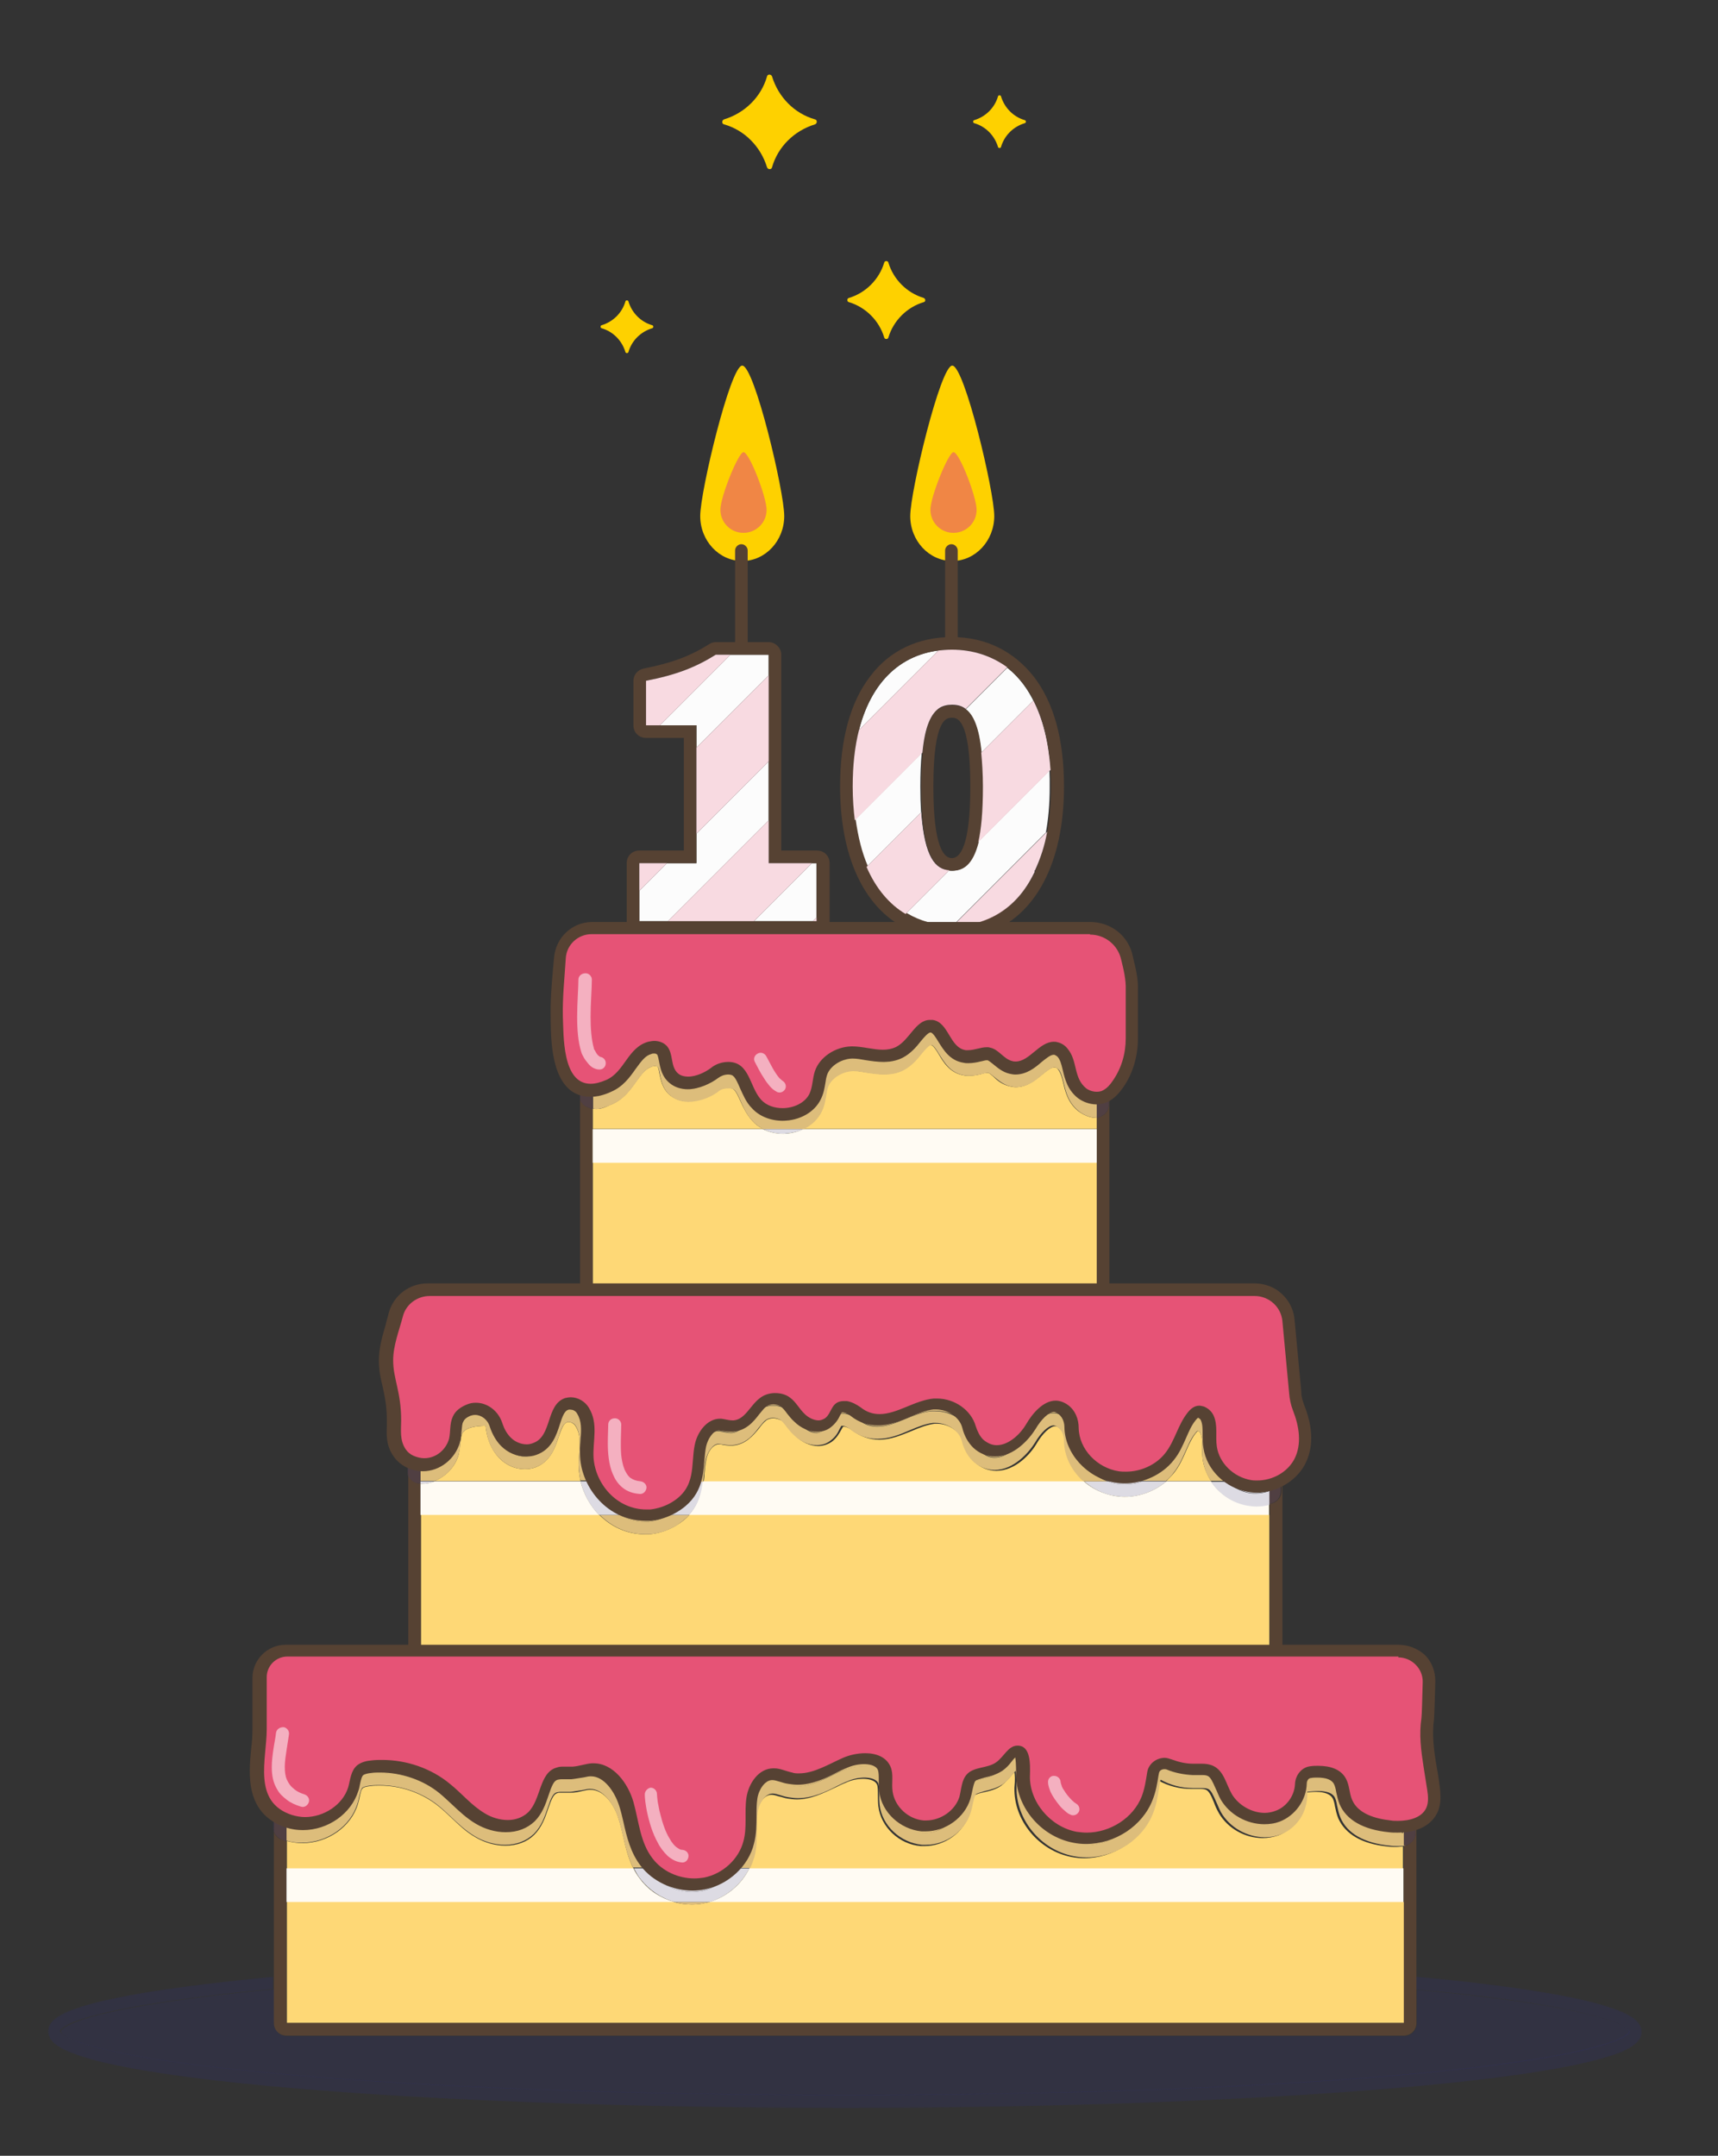 <?xml version="1.0" encoding="utf-8"?>
<!-- Generator: Adobe Illustrator 19.1.0, SVG Export Plug-In . SVG Version: 6.00 Build 0)  -->
<!DOCTYPE svg PUBLIC "-//W3C//DTD SVG 1.1//EN" "http://www.w3.org/Graphics/SVG/1.1/DTD/svg11.dtd">
<svg version="1.1" id="Layer_1" xmlns="http://www.w3.org/2000/svg" xmlns:xlink="http://www.w3.org/1999/xlink" x="0px" y="0px"
	 viewBox="0 0 409 513" enable-background="new 0 0 409 513" xml:space="preserve">
<rect x="0" y="0" width="409" height="513" fill="#333333" stroke="none"/>
<g>
	<path opacity="0.161" fill="#2E3192" d="M65.2,473.4c-5.4,0.5-10.4,1-15.1,1.6c-11.4,1.4-20.5,2.9-26.7,4.5
		c-3.5,0.9-6.2,1.9-7.6,2.7c-0.8,0.5-1.2,0.9-1.3,1.1c-0.1,0.1,0,0.1,0,0.1c0,0,0,0,0,0.1c0.1,0.1,0.2,0.3,0.4,0.5
		c0.5,0.4,1.3,0.9,2.5,1.4c2.3,1,6,2,10.7,3c9.4,2,23.2,3.8,40.2,5.3c34,3,81,4.9,133,4.9l0,0c61.9,0,116.9-2.6,151.1-6.7
		c11.4-1.4,20.5-2.9,26.7-4.5c3.5-0.9,6.2-1.9,7.6-2.7c0.8-0.5,1.2-0.9,1.3-1.1c0.1-0.1,0-0.1,0-0.1h1.5l0,0h-1.5c0,0,0,0,0-0.1
		c-0.1-0.1-0.2-0.3-0.4-0.5c-0.5-0.4-1.3-0.9-2.5-1.4c-2.3-1-6-2-10.7-3c-8.9-1.9-21.5-3.5-37.1-5v8c0,1.7-1.3,3-3,3h-266
		c-1.7,0-3-1.3-3-3V473.4"/>
	<path opacity="0.161" fill="#2E3192" d="M65.2,470.4c-15.8,1.5-28.7,3.2-37.8,5.1c-4.8,1-8.6,2.1-11.3,3.2
		c-1.3,0.6-2.4,1.2-3.2,1.9c-0.4,0.4-0.8,0.8-1,1.2c-0.3,0.5-0.4,1-0.4,1.6c0,0.6,0.2,1.1,0.4,1.6c0.5,0.9,1.4,1.6,2.4,2.2
		c1.9,1.1,4.7,2.1,8.4,3.1c6.5,1.7,15.6,3.2,27.1,4.6c34.4,4.1,89.4,6.7,151.4,6.7c52,0,99.1-1.9,133.2-4.9
		c17.1-1.5,30.9-3.3,40.5-5.3c4.8-1,8.6-2.1,11.3-3.2c1.3-0.6,2.4-1.2,3.2-1.9c0.4-0.4,0.8-0.8,1-1.2c0.3-0.5,0.4-1,0.4-1.6
		c0-0.6-0.2-1.1-0.4-1.6c-0.5-0.9-1.4-1.6-2.4-2.2c-1.9-1.1-4.7-2.1-8.4-3.1c-6.5-1.7-15.6-3.2-27.1-4.6c-4.8-0.6-9.9-1.1-15.4-1.6
		v3c15.6,1.4,28.3,3.1,37.1,5c4.7,1,8.3,2,10.7,3c1.2,0.5,2,1,2.5,1.4c0.2,0.2,0.4,0.4,0.4,0.5c0.1,0.1,0,0.1,0,0.1h1.5h1.5h-1.5
		h-1.5c0,0,0,0,0,0.1c-0.1,0.2-0.5,0.6-1.3,1.1c-1.5,0.9-4.1,1.8-7.6,2.7c-6.2,1.6-15.3,3.1-26.7,4.5c-34.2,4.1-89.1,6.7-151.1,6.7
		l0,0c-51.9,0-99-1.9-133-4.9c-17-1.5-30.7-3.3-40.2-5.3c-4.7-1-8.3-2-10.7-3c-1.2-0.5-2-1-2.5-1.4c-0.2-0.2-0.4-0.4-0.4-0.5
		c-0.1-0.1,0-0.1,0-0.1c0,0,0,0,0-0.1c0.1-0.2,0.5-0.6,1.3-1.1c1.5-0.9,4.1-1.8,7.6-2.7c6.2-1.6,15.3-3.1,26.7-4.5
		c4.6-0.6,9.7-1.1,15.1-1.6V470.4"/>
	<path fill="#FCFCFC" d="M183,155.8h-12.6c-4.8,3-9.4,4.8-16.6,6.2l0,0c7.2-1.4,11.8-3.2,16.6-6.2h3.5l-16.8,16.8l8.7,0v5.3
		l17.2-17.2v20.5l-17.2,17.2l0,7h-13.6l6.6,0l-6.6,6.6l0,7.2h6.8l24-24v10.2h10.3l-13.8,13.8l14,0l0.9-0.9v0.9h0v-13.8H183V155.8"/>
	<path fill="#564233" d="M153.8,162L153.8,162c7.2-1.4,11.8-3.2,16.6-6.2H183v49.6h11.4v13.8l0,0h-0.9l0,0h-14l0,0H159l-6.8,0V212
		l0,0v-6.6h0v0h13.6v-7l0,0v-20.5l0-5.3h-8.7l0,0h-3.3L153.8,162L153.8,162 M183,152.8h-12.6c-0.6,0-1.1,0.2-1.6,0.5
		c-4.6,2.9-9,4.5-15.6,5.8c-1.4,0.3-2.4,1.5-2.4,2.9v10.6c0,1.7,1.3,3,3,3h9v26.8h-10.6c-1.7,0-3,1.3-3,3v13.8
		c0,1.2,0.8,2.3,1.9,2.8h44.5c1.1-0.5,1.9-1.5,1.9-2.8v-13.8c0-1.7-1.3-3-3-3H186v-46.6C186,154.2,184.6,152.8,183,152.8"/>
	<path fill="#FCFCFC" d="M246.1,207.9C246.1,207.9,246.1,207.9,246.1,207.9L246.1,207.9 M246.1,207.8
		C246.1,207.8,246.1,207.8,246.1,207.8C246.1,207.8,246.1,207.8,246.1,207.8 M246.2,207.7C246.2,207.7,246.2,207.7,246.2,207.7
		C246.2,207.7,246.2,207.7,246.2,207.7 M246.2,207.6C246.2,207.6,246.2,207.6,246.2,207.6C246.2,207.6,246.2,207.6,246.2,207.6
		 M246.3,207.5C246.3,207.5,246.3,207.5,246.3,207.5C246.3,207.5,246.3,207.5,246.3,207.5 M246.3,207.4
		C246.3,207.4,246.3,207.5,246.3,207.4C246.3,207.5,246.3,207.4,246.3,207.4 M246.3,207.4C246.3,207.4,246.3,207.4,246.3,207.4
		C246.3,207.4,246.3,207.4,246.3,207.4 M246.4,207.3C246.4,207.3,246.4,207.3,246.4,207.3C246.4,207.3,246.4,207.3,246.4,207.3
		 M246.4,207.2C246.4,207.2,246.4,207.3,246.4,207.2C246.4,207.3,246.4,207.2,246.4,207.2 M246.4,207.2
		C246.4,207.2,246.4,207.2,246.4,207.2C246.4,207.2,246.4,207.2,246.4,207.2 M246.5,207.1C246.5,207.1,246.5,207.1,246.5,207.1
		C246.5,207.1,246.5,207.1,246.5,207.1 M246.5,207c0,0,0,0.1-0.1,0.1C246.5,207,246.5,207,246.5,207 M223.5,168.6
		C223.5,168.6,223.5,168.6,223.5,168.6C223.5,168.6,223.5,168.6,223.5,168.6 M223.5,168.6C223.5,168.6,223.5,168.6,223.5,168.6
		C223.5,168.6,223.5,168.6,223.5,168.6 M226.6,154.6c-10.7,0-18.8,6.4-22.1,19.1l18.9-18.9C224.4,154.7,225.5,154.6,226.6,154.6
		c5.1,0,9.5,1.4,13.2,4.3l-9.9,9.9c1.7,1.3,3.1,4.2,3.7,10.3l12.4-12.4c2.2,4.3,3.6,9.8,4,16.5l-17.2,17.2c-1.3,5.5-3.7,6.8-6.3,6.8
		c-4,0-7.4-3.2-7.4-20c0-12.3,1.8-17,4.3-18.6c-1.9,1.2-3.4,4.1-4,10.6l-16.1,16.1c0.5,4.2,1.5,7.9,2.9,11.1l13-13
		c0.7,10.9,3.4,13.6,6.6,13.9l-10.4,10.4c3.2,1.9,6.9,2.9,10.9,2.9c0.1,0,0.1,0,0.2,0l22.5-22.5l0,0c-0.6,3.4-1.5,6.4-2.7,9
		c2.3-5.2,3.6-11.8,3.6-19.7C250.2,165.6,240.6,154.6,226.6,154.6"/>
	<path fill="#564233" d="M226.6,204.2c-2,0-4.4-2.9-4.4-17c0-16.4,3.2-16.4,4.4-16.4s4.4,0,4.4,16.4
		C231,201.3,228.6,204.2,226.6,204.2 M226.6,167.8c-1.1,0-2.1,0.2-3,0.8c0,0,0,0,0,0c0,0,0,0,0,0c0,0,0,0,0,0c0,0,0,0,0,0
		c-2.5,1.6-4.3,6.3-4.3,18.6c0,16.8,3.4,20,7.4,20c2.6,0,4.9-1.3,6.3-6.8l0,0c0.7-3,1.1-7.2,1.1-13.2c0-3.2-0.1-5.9-0.4-8.1l0,0
		c-0.6-6.1-2-9-3.7-10.3l0,0C228.9,168.1,227.8,167.8,226.6,167.8 M204.5,173.7c3.2-12.7,11.4-19.1,22.1-19.1
		c14,0,23.6,11,23.6,32.6c0,8-1.3,14.6-3.6,19.7l0,0c0,0,0,0.1-0.1,0.1c0,0,0,0,0,0c0,0,0,0,0,0.1c0,0,0,0,0,0c0,0,0,0,0,0.1
		c0,0,0,0,0,0c0,0,0,0,0,0.1c0,0,0,0,0,0c0,0,0,0,0,0.1c0,0,0,0,0,0c0,0,0,0,0,0c0,0,0,0,0,0c0,0,0,0,0,0c0,0,0,0,0,0c0,0,0,0,0,0
		c0,0,0,0,0,0c0,0,0,0,0,0c0,0,0,0.1-0.1,0.1c0,0,0,0,0,0c0,0,0,0,0,0.1c0,0,0,0,0,0c0,0,0,0.1-0.1,0.1l0,0
		c-4.1,8.2-10.9,12.5-19.3,12.5l0,0c-0.1,0-0.1,0-0.2,0c-4.1,0-7.7-1-10.9-2.9l0,0c-3.9-2.3-7.1-6.1-9.3-11.2l0,0
		c-1.4-3.2-2.3-6.9-2.9-11.1l0,0c-0.3-2.5-0.5-5.2-0.5-8C203,182.1,203.5,177.6,204.5,173.7L204.5,173.7 M226.6,151.6
		c-8,0-14.8,3.2-19.4,9.3c-4.8,6.2-7.2,15.1-7.2,26.3c0,18.1,6.7,30.7,18.1,34.8h17.1c11.3-4.1,18.1-16.6,18.1-34.8
		c0-11.2-2.4-20-7.2-26.2C241.3,154.9,234.6,151.6,226.6,151.6"/>
	<g>
		<defs>
			<polyline id="SVGID_3_" points="152.2,154.6 250.2,154.6 250.2,220.4 152.2,220.4 152.2,154.6 			"/>
		</defs>
		<clipPath id="SVGID_2_">
			<use xlink:href="#SVGID_3_"  overflow="visible"/>
		</clipPath>
		<path clip-path="url(#SVGID_2_)" fill="#F8DAE1" d="M173.9,155.8h-3.5c-4.8,3-9.4,4.8-16.6,6.2l0,10.6h3.3L173.9,155.8"/>
		<polyline clip-path="url(#SVGID_2_)" fill="#734540" points="153.8,162 153.8,162 153.8,172.6 157.1,172.6 153.8,172.6 153.8,162 
					"/>
		<polyline clip-path="url(#SVGID_2_)" fill="#F8DAE1" points="183,160.7 165.8,177.9 165.8,198.4 183,181.2 183,160.7 		"/>
		<polyline clip-path="url(#SVGID_2_)" fill="#734540" points="165.8,177.9 165.8,177.9 165.8,198.4 165.8,177.9 		"/>
		<polyline clip-path="url(#SVGID_2_)" fill="#F8DAE1" points="158.8,205.4 152.2,205.4 152.2,212 158.8,205.4 		"/>
		<polyline clip-path="url(#SVGID_2_)" fill="#734540" points="152.2,205.4 152.2,205.4 152.2,212 152.2,205.4 		"/>
		<polyline clip-path="url(#SVGID_2_)" fill="#F8DAE1" points="183,195.2 159,219.2 179.5,219.2 193.3,205.4 183,205.4 183,195.2 		
			"/>
		<polyline clip-path="url(#SVGID_2_)" fill="#734540" points="179.5,219.2 159,219.2 159,219.2 179.5,219.2 		"/>
		<polyline clip-path="url(#SVGID_2_)" fill="#F8DAE1" points="194.4,218.3 193.5,219.2 194.4,219.2 194.4,218.3 		"/>
		<polyline clip-path="url(#SVGID_2_)" fill="#734540" points="194.4,219.2 193.5,219.2 193.5,219.2 194.4,219.2 194.4,219.2 		"/>
		<path clip-path="url(#SVGID_2_)" fill="#F8DAE1" d="M226.6,154.6c-1.1,0-2.2,0.1-3.2,0.2l-18.9,18.9c-1,3.9-1.5,8.4-1.5,13.5
			c0,2.9,0.2,5.5,0.5,8l16.1-16.1c0.6-6.4,2.1-9.3,4-10.6c0,0,0,0,0,0c0,0,0,0,0,0c0,0,0,0,0,0c0,0,0,0,0,0c0.9-0.6,2-0.8,3-0.8
			c1.2,0,2.3,0.2,3.3,1l9.9-9.9C236.1,156.1,231.6,154.6,226.6,154.6"/>
		<path clip-path="url(#SVGID_2_)" fill="#734540" d="M204.5,173.7L204.5,173.7c-1,3.9-1.5,8.4-1.5,13.5c0,2.9,0.2,5.5,0.5,8l0,0
			c-0.3-2.5-0.5-5.2-0.5-8C203,182.1,203.5,177.6,204.5,173.7 M223.5,168.6C223.5,168.6,223.5,168.6,223.5,168.6
			C223.5,168.6,223.5,168.6,223.5,168.6 M223.5,168.6C223.5,168.6,223.5,168.6,223.5,168.6C223.5,168.6,223.5,168.6,223.5,168.6
			 M226.6,167.8c-1.1,0-2.1,0.2-3,0.8C224.5,168,225.5,167.8,226.6,167.8c1.2,0,2.3,0.2,3.3,1l0,0
			C228.9,168.1,227.8,167.8,226.6,167.8"/>
		<path clip-path="url(#SVGID_2_)" fill="#F8DAE1" d="M246,166.7l-12.4,12.4c0.2,2.3,0.4,4.9,0.4,8.1c0,5.9-0.4,10.2-1.1,13.2
			l17.2-17.2C249.6,176.5,248.2,171,246,166.7"/>
		<path clip-path="url(#SVGID_2_)" fill="#734540" d="M233.6,179.1L233.6,179.1c0.2,2.3,0.4,4.9,0.4,8.1c0,5.9-0.4,10.2-1.1,13.2
			l0,0c0.7-3,1.1-7.2,1.1-13.2C234,184,233.8,181.3,233.6,179.1"/>
		<path clip-path="url(#SVGID_2_)" fill="#F8DAE1" d="M219.3,193.3l-13,13c2.2,5.1,5.4,8.9,9.3,11.2l10.4-10.4
			C222.8,206.9,220.1,204.2,219.3,193.3"/>
		<path clip-path="url(#SVGID_2_)" fill="#734540" d="M206.3,206.4L206.3,206.4c2.2,5.1,5.4,8.9,9.3,11.2l0,0
			C211.7,215.2,208.5,211.5,206.3,206.4"/>
		<path clip-path="url(#SVGID_2_)" fill="#F8DAE1" d="M249.3,197.9l-22.5,22.5c8.4-0.1,15.3-4.3,19.3-12.5c0,0,0,0,0,0
			c0,0,0-0.1,0.1-0.1c0,0,0,0,0,0c0,0,0,0,0-0.1c0,0,0,0,0,0c0,0,0-0.1,0.1-0.1c0,0,0,0,0,0c0,0,0,0,0,0c0,0,0,0,0,0c0,0,0,0,0,0
			c0,0,0,0,0,0c0,0,0,0,0,0c0,0,0,0,0,0c0,0,0,0,0,0c0,0,0,0,0-0.1c0,0,0,0,0,0c0,0,0,0,0-0.1c0,0,0,0,0,0c0,0,0,0,0-0.1
			c0,0,0,0,0,0c0,0,0,0,0-0.1c0,0,0,0,0,0c0,0,0-0.1,0.1-0.1l0,0C247.7,204.3,248.7,201.3,249.3,197.9"/>
		<path clip-path="url(#SVGID_2_)" fill="#734540" d="M246.1,207.9c-4.1,8.2-10.9,12.4-19.3,12.5l0,0
			C235.2,220.4,242,216.1,246.1,207.9 M246.1,207.8c0,0,0,0.1-0.1,0.1C246.1,207.9,246.1,207.8,246.1,207.8 M246.2,207.7
			C246.2,207.7,246.2,207.8,246.2,207.7C246.2,207.8,246.2,207.7,246.2,207.7 M246.2,207.6c0,0,0,0.1-0.1,0.1
			C246.2,207.7,246.2,207.6,246.2,207.6 M246.3,207.5C246.3,207.5,246.3,207.6,246.3,207.5C246.3,207.6,246.3,207.5,246.3,207.5
			 M246.3,207.5C246.3,207.5,246.3,207.5,246.3,207.5C246.3,207.5,246.3,207.5,246.3,207.5 M246.3,207.4
			C246.3,207.4,246.3,207.4,246.3,207.4C246.3,207.4,246.3,207.4,246.3,207.4 M246.4,207.4C246.3,207.4,246.3,207.4,246.4,207.4
			C246.3,207.4,246.3,207.4,246.4,207.4 M246.4,207.3C246.4,207.3,246.4,207.3,246.4,207.3C246.4,207.3,246.4,207.3,246.4,207.3
			 M246.4,207.2C246.4,207.2,246.4,207.2,246.4,207.2C246.4,207.2,246.4,207.2,246.4,207.2 M246.4,207.2
			C246.4,207.2,246.4,207.2,246.4,207.2C246.4,207.2,246.4,207.2,246.4,207.2 M246.5,207.1C246.5,207.1,246.5,207.1,246.5,207.1
			C246.5,207.1,246.5,207.1,246.5,207.1 M246.5,207L246.5,207L246.5,207"/>
	</g>
	<path fill="#FED100" d="M186.7,122.8c0,5.9-4.5,10.7-10,10.7s-10-4.8-10-10.7c0-5.9,7.2-35.8,10-35.8
		C179.6,87,186.7,116.9,186.7,122.8z"/>
	<path opacity="0.59" fill="#E65376" d="M182.5,121.3c0,3.1-2.5,5.5-5.5,5.5c-3.1,0-5.5-2.5-5.5-5.5c0-3.1,4.3-13.7,5.5-13.7
		C178.4,107.6,182.5,118.3,182.5,121.3z"/>
	<path fill="#564233" d="M175,131v22c0,0.8,0.7,1.5,1.5,1.5c0.8,0,1.5-0.7,1.5-1.5v-22c0-0.8-0.7-1.5-1.5-1.5
		C175.7,129.5,175,130.2,175,131"/>
	<path fill="#FED100" d="M236.7,122.8c0,5.9-4.5,10.7-10,10.7s-10-4.8-10-10.7c0-5.9,7.2-35.8,10-35.8
		C229.6,87,236.7,116.9,236.7,122.8z"/>
	<path opacity="0.59" fill="#E65376" d="M232.5,121.3c0,3.1-2.5,5.5-5.5,5.5c-3.1,0-5.5-2.5-5.5-5.5c0-3.1,4.3-13.7,5.5-13.7
		C228.4,107.6,232.5,118.3,232.5,121.3z"/>
	<path fill="#564233" d="M225,131v22c0,0.8,0.7,1.5,1.5,1.5c0.8,0,1.5-0.7,1.5-1.5v-22c0-0.8-0.7-1.5-1.5-1.5
		C225.7,129.5,225,130.2,225,131"/>
	<path fill="#FED100" d="M155.3,77.4c-2.8-0.8-4.9-3-5.7-5.7c-0.1-0.3-0.6-0.3-0.7,0c-0.8,2.8-3,4.9-5.7,5.7c-0.3,0.1-0.3,0.6,0,0.7
		c2.8,0.8,4.9,3,5.7,5.7c0.1,0.3,0.6,0.3,0.7,0c0.8-2.8,3-4.9,5.7-5.7C155.6,78,155.6,77.5,155.3,77.4z"/>
	<path fill="#FED100" d="M244,28.6c-2.8-0.8-4.9-3-5.7-5.7c-0.1-0.3-0.6-0.3-0.7,0c-0.8,2.8-3,4.9-5.7,5.7c-0.3,0.1-0.3,0.6,0,0.7
		c2.8,0.8,4.9,3,5.7,5.7c0.1,0.3,0.6,0.3,0.7,0c0.8-2.8,3-4.9,5.7-5.7C244.3,29.2,244.3,28.7,244,28.6z"/>
	<path fill="#FED100" d="M219.9,70.9c-4-1.2-7.2-4.4-8.4-8.4c-0.1-0.5-0.9-0.5-1,0c-1.2,4-4.4,7.2-8.4,8.4c-0.5,0.1-0.5,0.9,0,1
		c4,1.2,7.2,4.4,8.4,8.4c0.1,0.5,0.9,0.5,1,0c1.2-4,4.4-7.2,8.4-8.4C220.4,71.8,220.4,71.1,219.9,70.9z"/>
	<path fill="#FED100" d="M194,28.4c-4.9-1.4-8.7-5.3-10.2-10.2c-0.2-0.6-1.1-0.6-1.2,0c-1.4,4.9-5.3,8.7-10.2,10.2
		c-0.6,0.2-0.6,1.1,0,1.2c4.9,1.4,8.7,5.3,10.2,10.2c0.2,0.6,1.1,0.6,1.2,0c1.4-4.9,5.3-8.7,10.2-10.2
		C194.6,29.4,194.6,28.5,194,28.4z"/>
	<path fill="#FED876" d="M261.1,268.7h-69.9c-1.4,0.7-3.1,1.1-4.8,1.1c-1.7,0-3.4-0.4-4.8-1.1h-40.5v8h120V268.7 M155.8,253.7
		c-0.2,0-0.4,0-0.6,0.1c-1.5,0.5-2.4,1.7-3.8,3.6c-1.4,2-3,4.2-5.8,5.4c-0.3,0.1-0.5,0.2-0.7,0.3c-1.1,0.5-1.8,0.8-2.9,0.8
		c-0.3,0-0.6,0-0.9-0.1v42.5h120v-29.7h-120v-8h40.5c-1-0.5-1.8-1.1-2.5-1.9c-1.3-1.4-2.1-3.1-2.8-4.6c-1.2-2.8-1.7-3.2-2.8-3.2
		h-0.1c-0.8,0-1.7,0.1-2.3,0.6c-1.7,1.3-4.6,2.6-7.3,2.6c-1.6,0-3-0.5-4.2-1.4c-1.9-1.5-2.3-3.7-2.6-5.2c-0.3-1.7-0.4-1.7-0.7-1.8
		C156.2,253.7,156,253.7,155.8,253.7 M221.6,248.6c-0.5,0-1.5,1.1-2.3,2.1c-1.1,1.4-2.4,2.9-4.3,3.9c-1.3,0.7-2.8,1-4.6,1
		c-1.4,0-2.7-0.2-4.1-0.4c-1.2-0.2-2.3-0.4-3.2-0.4l-0.2,0c-2.6,0.1-5.2,1.8-5.9,3.9c-0.2,0.5-0.3,1.2-0.4,1.9
		c-0.2,1.2-0.4,2.6-1.1,3.9c-0.9,1.8-2.4,3.2-4.3,4.1h69.9V266c0,0-0.1,0-0.1,0h0c-1.6,0-3.1-0.7-4.3-1.6c-2.5-2-3.1-4.7-3.6-6.8
		c-0.3-1.3-0.6-2.3-1.2-3.1c-0.2-0.3-0.5-0.5-0.8-0.5l-0.2,0c-0.7,0-1.8,0.9-2.8,1.7c-1.6,1.3-3.6,3-6.3,3c-0.5,0-0.9-0.1-1.4-0.2
		c-1.8-0.4-3-1.4-3.9-2.3c-0.5-0.4-1-0.9-1.3-0.9l-0.2,0c-0.4,0-0.9,0.1-1.5,0.3c-0.8,0.2-1.8,0.4-2.9,0.4c-0.4,0-0.7,0-1.1-0.1
		c-3.3-0.5-4.9-3.1-6-5c-0.6-1-1.3-2.1-1.8-2.2L221.6,248.6"/>
	<path fill="#564233" d="M261.1,268.7L261.1,268.7v8V268.7 M138.1,261.6v44.8h3v-42.5c-0.5-0.1-0.9-0.3-1.4-0.5
		C138.9,263,138.4,262.4,138.1,261.6 M264,228.8v34c0,0.8-0.3,1.7-0.9,2.2c-0.5,0.5-1.2,0.9-2,1v2.7v8v29.7h3v-76.7
		C264.1,229.4,264.1,229.1,264,228.8"/>
	<path opacity="0.91" fill="#FFFFFF" d="M261.1,268.7L261.1,268.7v8V268.7 M261.1,268.7h-69.9c-1.4,0.7-3.1,1.1-4.8,1.1
		c-1.7,0-3.4-0.4-4.8-1.1h-40.5v8h120V268.7"/>
	<path opacity="0.161" fill="#2E3192" d="M261,225H141v1.7c0,0,0.1,0,0.1,0H261V225"/>
	<path fill="#DDBD7B" d="M261,229.7H141.1v31.1c0.2,0.1,0.7,0.2,0.9,0.2c0.5,0,0.9-0.3,2.3-0.9c4.3-1.9,5.1-7.7,9.9-9.1
		c0.5-0.1,1-0.2,1.5-0.2c0.6,0,1.1,0.1,1.6,0.3c3.5,1.4,1.7,5.6,4.1,7.5c0.7,0.5,1.5,0.7,2.3,0.7c2,0,4.2-1.1,5.5-2.1
		c1.2-0.9,2.6-1.4,4.1-1.4l0.1,0c5,0.1,4.9,5.9,7.7,9c1.2,1.4,3.1,2,5.1,2c2.6,0,5.3-1.2,6.4-3.4c0.8-1.7,0.8-3.7,1.3-5.4
		c1.1-3.3,4.8-5.9,8.7-5.9l0.2,0c2.4,0,5,0.8,7.3,0.8c1.1,0,2.2-0.2,3.2-0.7c3.2-1.6,4.6-6.4,8-6.4c0.2,0,0.4,0,0.6,0
		c3.9,0.6,4,6.6,7.9,7.2c0.2,0,0.4,0,0.6,0c1.5,0,2.9-0.7,4.4-0.7c0.3,0,0.5,0,0.8,0.1c2.1,0.4,3.2,2.7,5.3,3.2
		c0.3,0.1,0.5,0.1,0.8,0.1c3.3,0,5.5-4.7,9.1-4.7c0.3,0,0.6,0,0.8,0.1c1,0.2,1.9,0.8,2.5,1.6c2.3,2.9,1.2,6.8,4.4,9.4
		c0.6,0.5,1.4,0.8,2.4,0.8V229.7"/>
	<path fill="#503F42" d="M261,226.7H141.1c0,0-0.1,0-0.1,0v33.9c0,0.1,0.1,0.1,0.1,0.2v-31.1H261V226.7"/>
	<path opacity="0.161" fill="#2E3192" d="M261,222h-25.9c-2.6,0.9-5.5,1.4-8.6,1.4c-3.1,0-5.9-0.5-8.6-1.4h-22.5
		c-0.4,0.1-0.7,0.2-1.1,0.2h-42.2c-0.4,0-0.8-0.1-1.1-0.2h-10.2c-1.7,0-2.8,1.7-2.8,3.4v35.2c0,0.3,0,0.7,0.1,1v-31.9
		c0-1.6,1.3-2.9,2.9-3V225h120v1.7h0.1c1.3,0,2.5,0.9,2.9,2.1v-3.4C264,223.7,262.6,222,261,222"/>
	<path fill="#503F42" d="M195.5,222H151c0.4,0.1,0.7,0.2,1.1,0.2h42.2C194.8,222.2,195.2,222.1,195.5,222"/>
	<path fill="#503F42" d="M235.1,222H218c2.6,0.9,5.5,1.4,8.6,1.4C229.6,223.4,232.5,222.9,235.1,222"/>
	<path fill="#DDBD7B" d="M261.1,229.7H261v33.1c-1,0-1.8-0.3-2.4-0.8c-3.1-2.5-2-6.5-4.4-9.4c-0.6-0.8-1.5-1.4-2.5-1.6
		c-0.3-0.1-0.6-0.1-0.8-0.1c-3.5,0-5.8,4.7-9.1,4.7c-0.2,0-0.5,0-0.8-0.1c-2.1-0.5-3.2-2.8-5.3-3.2c-0.3-0.1-0.5-0.1-0.8-0.1
		c-1.4,0-2.9,0.7-4.4,0.7c-0.2,0-0.4,0-0.6,0c-3.9-0.6-4-6.7-7.9-7.2c-0.2,0-0.4,0-0.6,0c-3.4,0-4.8,4.7-8,6.4
		c-1,0.5-2.1,0.7-3.2,0.7c-2.3,0-4.9-0.8-7.3-0.8l-0.2,0c-3.9,0.1-7.6,2.6-8.7,5.9c-0.6,1.8-0.5,3.7-1.3,5.4
		c-1.1,2.2-3.8,3.4-6.4,3.4c-1.9,0-3.8-0.6-5.1-2c-2.8-3.1-2.7-8.9-7.7-9l-0.1,0c-1.5,0-3,0.5-4.1,1.4c-1.3,1-3.5,2.1-5.5,2.1
		c-0.8,0-1.7-0.2-2.3-0.7c-2.4-1.9-0.6-6.1-4.1-7.5c-0.5-0.2-1.1-0.3-1.6-0.3c-0.5,0-1,0.1-1.5,0.2c-4.9,1.4-5.6,7.2-9.9,9.1
		c-1.4,0.6-1.8,0.9-2.3,0.9c-0.2,0-0.7-0.1-0.9-0.2v3.1c0.3,0.1,0.6,0.1,0.9,0.1c1,0,1.8-0.4,2.9-0.8c0.2-0.1,0.4-0.2,0.7-0.3
		c2.8-1.2,4.4-3.4,5.8-5.4c1.4-1.9,2.3-3.2,3.8-3.6c0.2-0.1,0.4-0.1,0.6-0.1c0.2,0,0.4,0,0.5,0.1c0.3,0.1,0.4,0.2,0.7,1.8
		c0.3,1.6,0.7,3.7,2.6,5.2c1.1,0.9,2.6,1.4,4.2,1.4c2.7,0,5.6-1.2,7.3-2.6c0.7-0.5,1.5-0.6,2.3-0.6h0.1c1.2,0,1.6,0.4,2.8,3.2
		c0.7,1.5,1.4,3.2,2.8,4.6c0.7,0.8,1.6,1.4,2.5,1.9h9.6c1.9-0.9,3.4-2.3,4.3-4.1c0.7-1.4,0.9-2.7,1.1-3.9c0.1-0.7,0.2-1.3,0.4-1.9
		c0.7-2.1,3.3-3.8,5.9-3.9l0.2,0c1,0,2.1,0.2,3.2,0.4c1.3,0.2,2.7,0.4,4.1,0.4c1.7,0,3.2-0.3,4.6-1c1.9-1,3.2-2.5,4.3-3.9
		c0.8-1,1.8-2.1,2.3-2.1l0.1,0c0.5,0.1,1.2,1.2,1.8,2.2c1.2,1.9,2.7,4.5,6,5c0.4,0.1,0.7,0.1,1.1,0.1c1.1,0,2.1-0.2,2.9-0.4
		c0.6-0.1,1.1-0.3,1.5-0.3l0.2,0c0.3,0.1,0.8,0.5,1.3,0.9c1,0.8,2.2,1.9,3.9,2.3c0.5,0.1,0.9,0.2,1.4,0.2c2.7,0,4.7-1.6,6.3-3
		c1-0.8,2.1-1.7,2.8-1.7l0.2,0c0.3,0.1,0.6,0.3,0.8,0.5c0.6,0.7,0.9,1.8,1.2,3.1c0.5,2.1,1.1,4.8,3.6,6.8c1.1,0.9,2.7,1.6,4.3,1.6h0
		c0,0,0.1,0,0.1,0V229.7"/>
	<path fill="#503F42" d="M141,226.7c-1.6,0.1-2.9,1.4-2.9,3v31.9c0.2,0.8,0.8,1.5,1.6,1.8c0.5,0.2,0.9,0.4,1.4,0.5v-3.1
		c-0.1,0-0.1-0.1-0.1-0.2V226.7 M261.1,226.7H261v3h0.1V266c0.7,0,1.4-0.5,2-1c0.6-0.6,0.9-1.4,0.9-2.2v-34
		C263.6,227.6,262.5,226.7,261.1,226.7"/>
	<path fill="#DDDBE3" d="M191.3,268.7h-9.6c1.4,0.7,3,1.1,4.8,1.1C188.2,269.7,189.8,269.4,191.3,268.7"/>
	<path fill="#E65376" d="M186.6,265.2c-2.5,0-4.7-0.9-6.2-2.5c-1.2-1.3-1.8-2.8-2.5-4.3c-1.2-2.7-2-4.2-4.2-4.2l-0.1,0
		c-1.1,0-2.3,0.4-3.2,1.1c-1.5,1.2-4,2.4-6.4,2.4c-1.3,0-2.4-0.4-3.2-1.1c-1.5-1.2-1.8-2.9-2.1-4.3c-0.3-1.7-0.5-2.5-1.7-3
		c-0.3-0.1-0.7-0.2-1.1-0.2c-0.4,0-0.7,0.1-1.1,0.2c-2.1,0.6-3.3,2.3-4.6,4.2c-1.3,1.8-2.7,3.8-5.1,4.9c-1.6,0.7-3,1-4.3,1h0
		c-7.7,0-7.9-11-8-16.3c0-0.4,0-0.8,0-1.1c-0.1-3.6,0.2-7.2,0.5-10.7c0.1-1.1,0.2-2.2,0.3-3.3c0.3-4,3.6-7.1,7.6-7.1h118.5
		c4.3,0,7.9,2.9,8.9,7l0.1,0.5c0.5,2.3,1.1,4.7,1,7.2l0,11.5c0,4-1.1,7.8-3.3,11c-0.9,1.2-1.7,2.1-2.7,2.7c-0.7,0.4-1.5,0.6-2.4,0.6
		c-1.3,0-2.5-0.4-3.4-1.1c-2.1-1.7-2.6-3.9-3.1-5.9c-0.3-1.4-0.6-2.7-1.5-3.7c-0.5-0.6-1-0.9-1.7-1.1c-0.2,0-0.4-0.1-0.5-0.1
		c-1.3,0-2.5,1-3.7,2.1c-1.5,1.2-3.2,2.6-5.3,2.6h0c-0.4,0-0.7,0-1.1-0.1c-1.4-0.3-2.4-1.2-3.3-1.9c-0.7-0.6-1.3-1.1-2-1.3
		c-0.1,0-0.3,0-0.5,0c-0.5,0-1.2,0.2-1.8,0.3c-0.8,0.2-1.6,0.4-2.5,0.4c-0.3,0-0.6,0-0.9-0.1c-2.6-0.4-3.9-2.6-5-4.3
		c-1-1.7-1.7-2.7-2.9-2.9c-0.1,0-0.2,0-0.4,0c-1.2,0-2.1,1-3.5,2.7c-1,1.3-2.2,2.7-3.8,3.5c-1.1,0.6-2.4,0.9-3.9,0.9
		c-1.3,0-2.6-0.2-3.8-0.4c-1.2-0.2-2.4-0.4-3.5-0.4l-0.2,0c-3.2,0.1-6.4,2.2-7.3,4.9c-0.2,0.6-0.3,1.4-0.5,2.1
		c-0.2,1.2-0.4,2.3-1,3.5C193.1,263.5,190,265.2,186.6,265.2z"/>
	<path fill="#564233" d="M259.5,222.4c3.5,0,6.6,2.4,7.4,5.9c0.6,2.4,1.2,4.9,1.1,7.3l0,11.5c0,3.6-1,7.1-3.1,10.1
		c-0.6,0.9-1.3,1.7-2.2,2.2c-0.5,0.3-1,0.4-1.6,0.4c-0.9,0-1.8-0.3-2.5-0.8c-3.1-2.5-2-6.5-4.4-9.4c-0.6-0.8-1.5-1.4-2.5-1.6
		c-0.3-0.1-0.6-0.1-0.8-0.1c-3.5,0-5.8,4.7-9.1,4.7c-0.2,0-0.5,0-0.8-0.1c-2.1-0.5-3.2-2.8-5.3-3.2c-0.3-0.1-0.5-0.1-0.8-0.1
		c-1.4,0-2.9,0.7-4.4,0.7c-0.2,0-0.4,0-0.6,0c-3.9-0.6-4-6.7-7.9-7.2c-0.2,0-0.4,0-0.6,0c-3.4,0-4.8,4.7-8,6.4
		c-1,0.5-2.1,0.7-3.2,0.7c-2.3,0-4.9-0.8-7.3-0.8l-0.2,0c-3.9,0.1-7.6,2.6-8.7,5.9c-0.6,1.8-0.5,3.7-1.3,5.4
		c-1.1,2.2-3.8,3.4-6.4,3.4c-1.9,0-3.8-0.6-5.1-2c-2.8-3.1-2.7-8.9-7.7-9l-0.1,0c-1.5,0-3,0.5-4.1,1.4c-1.3,1-3.5,2.1-5.5,2.1
		c-0.8,0-1.7-0.2-2.3-0.7c-2.4-1.9-0.6-6.1-4.1-7.5c-0.5-0.2-1.1-0.3-1.6-0.3c-0.5,0-1,0.1-1.5,0.2c-4.9,1.4-5.6,7.2-10,9.1
		c-1.4,0.6-2.6,0.9-3.7,0.9c-6.8,0-6.4-11.6-6.6-16c-0.1-4.6,0.4-9.2,0.7-13.9c0.2-3.2,2.9-5.7,6.1-5.7H259.5 M259.5,219.4H141
		c-4.8,0-8.7,3.7-9.1,8.5c-0.1,1.1-0.2,2.2-0.3,3.3c-0.3,3.5-0.6,7.2-0.5,10.9c0,0.3,0,0.7,0,1.1c0.1,5.3,0.3,17.8,9.5,17.8
		c1.5,0,3.2-0.4,4.9-1.2c2.8-1.2,4.4-3.4,5.8-5.4c1.4-1.9,2.3-3.2,3.8-3.6c0.2-0.1,0.4-0.1,0.6-0.1c0.2,0,0.4,0,0.5,0.1
		c0.3,0.1,0.4,0.2,0.7,1.8c0.3,1.6,0.7,3.7,2.6,5.2c1.1,0.9,2.6,1.4,4.2,1.4c2.7,0,5.6-1.4,7.3-2.7c0.7-0.5,1.5-0.8,2.3-0.8l0.1,0
		c1.2,0,1.6,0.5,2.8,3.3c0.7,1.5,1.4,3.3,2.8,4.7c1.7,1.9,4.4,3,7.3,3c4,0,7.6-2,9.1-5.1c0.7-1.4,0.9-2.7,1.1-3.9
		c0.1-0.7,0.2-1.3,0.4-1.9c0.7-2.1,3.3-3.8,5.9-3.9l0.2,0c1,0,2.1,0.2,3.2,0.4c1.3,0.2,2.7,0.4,4.1,0.4c1.7,0,3.2-0.3,4.6-1
		c1.9-1,3.2-2.5,4.3-3.9c0.8-1,1.8-2.1,2.3-2.1l0.1,0c0.5,0.1,1.2,1.2,1.8,2.2c1.2,1.9,2.7,4.5,6,5c0.4,0.1,0.7,0.1,1.1,0.1
		c1.1,0,2.1-0.2,2.9-0.4c0.6-0.1,1.1-0.3,1.5-0.3l0.2,0c0.3,0.1,0.8,0.5,1.3,0.9c1,0.8,2.2,1.9,3.9,2.3c0.5,0.1,0.9,0.2,1.4,0.2
		c2.7,0,4.7-1.6,6.3-3c1-0.8,2.1-1.7,2.8-1.7l0.2,0c0.3,0.1,0.6,0.3,0.8,0.5c0.6,0.7,0.9,1.8,1.2,3.1c0.5,2.1,1.1,4.7,3.6,6.7
		c1.2,0.9,2.8,1.5,4.4,1.5c1.1,0,2.2-0.3,3.1-0.8c1.2-0.7,2.2-1.7,3.2-3.1c2.4-3.4,3.6-7.5,3.6-11.8l0-11.5c0.1-2.6-0.5-5.1-1.1-7.5
		l-0.1-0.5C268.7,222.7,264.5,219.4,259.5,219.4z"/>
	<path opacity="0.54" fill="#FFFFFF" d="M137.7,233.1c0,2-0.3,5.4-0.3,8.9c0,2.9,0.2,5.9,1,8.4c0.1,0.4,0.3,0.7,0.5,1.1
		c0.3,0.6,0.8,1.2,1.3,1.8c0.3,0.3,0.6,0.6,1,0.8c0.4,0.2,0.9,0.4,1.4,0.4l0.3,0c0.8-0.1,1.4-0.8,1.3-1.7c-0.1-0.8-0.8-1.4-1.7-1.3
		l0.1,0.6l0-0.6l-0.1,0l0.1,0.6l0-0.6v0.5l0.1-0.5l-0.1,0v0.5l0.1-0.5l0,0.2l0.1-0.2l0,0l0,0.2l0.1-0.2c0,0-0.2-0.1-0.3-0.2
		c-0.3-0.2-0.6-0.6-0.8-1c-0.1-0.2-0.2-0.4-0.3-0.5l-0.1-0.2l0-0.1c-0.6-2-0.8-4.8-0.8-7.5c0-3.4,0.3-6.7,0.3-8.9
		c0-0.8-0.7-1.5-1.5-1.5C138.4,231.6,137.7,232.3,137.7,233.1L137.7,233.1z"/>
	<path opacity="0.54" fill="#FFFFFF" d="M179.7,252.7c0.6,1.1,1.3,2.6,2.2,3.9c0.4,0.7,0.9,1.3,1.3,1.8c0.5,0.6,1,1,1.7,1.4
		c0.7,0.4,1.6,0.1,2-0.6c0.4-0.7,0.1-1.6-0.6-2c-0.1-0.1-0.4-0.3-0.8-0.7c-0.5-0.6-1.1-1.5-1.6-2.4c-0.5-0.9-1-1.9-1.5-2.8
		c-0.4-0.7-1.3-1-2-0.6C179.6,251.1,179.3,252,179.7,252.7L179.7,252.7z"/>
	<path fill="#FED876" d="M138.2,352.5h-34.7c-1,0.4-2,0.6-3.1,0.6c-0.1,0-0.2,0-0.3,0v7.4h42.5C140.4,358.2,138.9,355.4,138.2,352.5
		 M288.3,352.5h-10.6c-2.7,2.3-6.3,3.7-10,3.7c-0.8,0-1.5-0.1-2.3-0.2c-2.8-0.5-5.4-1.7-7.4-3.5h-90.8c-0.3,2.6-0.9,5.5-3.2,8h138.1
		v-2.6c-1,0.3-2.1,0.4-3.2,0.4c-0.7,0-1.3-0.1-2-0.2C293.4,357.6,290.2,355.4,288.3,352.5 M100.2,353.1v39.3h202v-31.9H164.1
		c-0.8,0.9-1.8,1.7-3.1,2.5c-2,1.2-4.2,1.9-6.4,2.1c-0.4,0-0.8,0-1.1,0c-4.4,0-8.1-1.9-10.8-4.6h-42.5V353.1L100.2,353.1
		 M285.2,340.5c-0.1,0-0.2,0.2-0.5,0.5c-0.9,1.1-1.6,2.6-2.3,4.2c-0.8,1.8-1.6,3.7-3,5.4c-0.5,0.6-1.1,1.2-1.7,1.8h10.6
		c-0.9-1.4-1.6-3-1.9-4.7c-0.2-1.1-0.2-2.2-0.2-3.2c0-1.3,0-2.5-0.4-3.4c-0.1-0.3-0.4-0.5-0.6-0.6L285.2,340.5 M135.4,338.4
		c-0.2,0-0.3,0-0.5,0.1c-0.8,0.3-1.2,1.5-1.9,3.4c-0.8,2.5-2,6-5.6,7.3c-0.8,0.3-1.7,0.4-2.5,0.4c-2.2,0-4.3-0.9-5.9-2.5
		c-2.3-2.3-3.1-5.2-3.4-7.8c-1.9,0-4.9,0.3-5.6,1.9c-0.2,0.5-0.3,1.2-0.4,2.1c-0.1,0.8-0.2,1.8-0.4,2.8c-0.8,2.9-3,5.2-5.7,6.3h34.7
		c-0.2-0.9-0.3-1.8-0.4-2.6c-0.1-1.4,0-2.7,0.1-4c0.2-2.5,0.3-4.5-0.8-6.3C136.8,338.9,136.1,338.4,135.4,338.4 M184.1,337.5
		c-0.7,0-1.4,0.2-1.8,0.6c-0.5,0.4-1.1,1.1-1.6,1.8c-1.3,1.6-3.2,3.9-6.3,4.1c-0.1,0-0.3,0-0.4,0c-0.8,0-1.5-0.1-2-0.2
		c-0.3-0.1-0.6-0.1-0.8-0.1l-0.1,0c-1.4,0-2.7,1.9-3,3.8c-0.2,1-0.3,2.1-0.4,3.2c0,0.6-0.1,1.3-0.2,2h90.8c-2.8-2.5-4.6-6-4.6-9.7
		c0-0.6-0.2-2.2-1.4-3.1c-0.6-0.5-1-0.5-1.1-0.5c-1.2,0-3,1.7-4.4,4.1c-1.4,2.4-5,6.5-9.6,6.5c-1.9,0-3.7-0.7-5.2-2.1
		c-1.2-1.1-2.1-2.6-2.6-4.7c-0.7-2.4-3.4-4.4-6.3-4.4c-0.2,0-0.4,0-0.6,0c-1.7,0.2-3.5,0.9-5.4,1.7c-2.5,1-5,2.1-7.8,2.1
		c-2.3,0-4.5-0.8-6.4-2.2c-0.6-0.5-1.3-0.8-1.8-0.9c-0.1,0-0.2,0-0.3,0l-0.1,0c-0.1,0.2-0.3,0.5-0.4,0.7c-0.5,0.9-1.1,2-2.3,2.9
		c-0.9,0.6-2,1-3.2,1c-1.9,0-3.9-0.9-5.4-2.4c-0.7-0.6-1.2-1.3-1.7-1.9c-0.5-0.7-1-1.3-1.5-1.7C185.4,337.7,184.7,337.5,184.1,337.5
		"/>
	<path fill="#564233" d="M302.2,357.9L302.2,357.9v2.6V357.9 M97.2,351v41.3h3v-39.3c-0.1,0-0.3,0-0.4,0
		C98.6,352.9,97.6,352.1,97.2,351 M302.2,306.4h-38h-3h-120h-3h-38c-1.7,0-3,1.3-3,3v1c0.4-1.3,1.5-2.4,2.9-2.4h202
		c1.7,0,3,1.8,3,3.4v43.4c0,1.3-0.9,2.5-2.1,2.9c-0.2,0.1-0.5,0.1-0.7,0.2v2.6v31.9h3v-83C305.2,307.7,303.8,306.4,302.2,306.4"/>
	<path opacity="0.91" fill="#FFFFFF" d="M138.2,352.5h-34.7c-1,0.4-2,0.6-3.1,0.6c-0.1,0-0.2,0-0.3,0v7.4h42.5
		C140.4,358.2,138.9,355.4,138.2,352.5 M302.2,357.9L302.2,357.9v2.6V357.9 M288.3,352.5h-10.6c-2.7,2.3-6.3,3.7-10,3.7
		c-0.8,0-1.5-0.1-2.3-0.2c-2.8-0.5-5.4-1.7-7.4-3.5h-90.8c-0.3,2.6-0.9,5.5-3.2,8h138.1v-2.6c-1,0.3-2.1,0.4-3.2,0.4
		c-0.7,0-1.3-0.1-2-0.2C293.4,357.6,290.2,355.4,288.3,352.5"/>
	<path fill="#DDBD7B" d="M302,311H100.2v23.5h3.2c0,0.6,0,0.9,0,0.9h0h0l0,0h-3l0,0h-0.2v14.6c0.1,0,0.2,0,0.3,0
		c2.8,0,5.2-2.1,5.9-4.6c0.5-1.8,0.2-3.7,0.9-5.3c1.4-3,5.1-3.7,8.7-3.7c0.8,0,1.7,0,2.5,0.1c0.2,3,0.4,6.2,2.7,8.5
		c1,1,2.4,1.6,3.8,1.6c0.5,0,1-0.1,1.5-0.3c4.6-1.7,3-9.2,7.6-10.7c0.5-0.2,1-0.2,1.4-0.2c1.7,0,3.4,1,4.3,2.5
		c2.3,3.7,0.9,7.8,1.1,11.8c0.1,1,0.2,1.9,0.5,2.8h23c0.2-1.9,0.2-3.9,0.6-5.8c0.6-3,2.8-6.2,6-6.2l0.3,0c0.9,0,1.8,0.4,2.7,0.4
		l0.2,0c2.9-0.2,4.1-3.6,6.3-5.3c1-0.8,2.3-1.2,3.6-1.2c1.3,0,2.6,0.4,3.6,1.1c1.4,1.1,2.3,2.7,3.5,3.9c0.9,0.8,2.1,1.5,3.3,1.5
		c0.5,0,1.1-0.1,1.5-0.5c1.7-1.2,1.4-4.1,4.5-4.1c0.2,0,0.5,0,0.7,0c1.2,0.2,2.4,0.7,3.3,1.5c1.5,1.2,3,1.6,4.5,1.6
		c4.2,0,8.4-3.3,12.9-3.7c0.3,0,0.6,0,0.8,0c4.1,0,8.2,2.7,9.2,6.6c0.3,1.2,0.8,2.4,1.8,3.2c1,0.9,2.1,1.3,3.2,1.3
		c2.9,0,5.7-2.9,7-5c1.5-2.6,4.1-5.6,7-5.6c0.9,0,1.9,0.3,2.9,1c1.8,1.3,2.6,3.4,2.6,5.5c0,4.3,3.2,8.2,7.3,9.7h8.1
		c2-0.7,3.9-2,5.2-3.6c2.3-2.9,2.9-6.8,5.3-9.6c0.7-0.9,1.6-1.7,2.8-1.7c0.3,0,0.7,0.1,1.1,0.2c1,0.4,1.9,1.1,2.3,2.1
		c1.2,2.4,0.5,5,0.8,7.5c0.3,2,1.3,3.8,2.8,5.2h9.8V311"/>
	<path fill="#503F42" d="M100.2,335.4H100V350c0,0,0.1,0,0.2,0V335.4 M100.2,311H100v23.5h0.2V311"/>
	<path fill="#503F42" d="M103.4,335.4L103.4,335.4L103.4,335.4L103.4,335.4 M103.4,334.5h-3.2H100v0.9h0.2h0.2h3
		C103.4,335.4,103.4,335.1,103.4,334.5"/>
	<path fill="#DDBD7B" d="M159.3,360.5h-11.8c1.7,1,3.7,1.6,5.9,1.6c0.3,0,0.6,0,0.9,0C156.1,361.9,157.8,361.3,159.3,360.5"/>
	<path fill="#DDDBE3" d="M164.3,352.5h-23c0.9,3.3,3.1,6.3,6.2,8h11.8c0.1,0,0.1-0.1,0.2-0.1C163,358.2,163.9,355.4,164.3,352.5
		 M271.9,352.5h-8.1c0.7,0.3,1.4,0.5,2.2,0.6c0.6,0.1,1.2,0.1,1.8,0.1C269.1,353.2,270.5,353,271.9,352.5 M302,352.5h-9.8
		c1.4,1.4,3.3,2.4,5.3,2.7c0.5,0.1,1,0.1,1.5,0.1c1,0,2-0.2,3-0.5V352.5"/>
	<path opacity="0.161" fill="#2E3192" d="M97.2,310.4c-0.1,0.3-0.2,0.7-0.2,1V350c0,0.3,0.1,0.7,0.2,1V310.4"/>
	<path fill="#DDBD7B" d="M135.4,335.4c-0.5,0-1,0.1-1.4,0.2c-4.6,1.6-3,9.1-7.6,10.7c-0.5,0.2-1,0.3-1.5,0.3c-1.4,0-2.8-0.6-3.8-1.6
		c-2.3-2.3-2.5-5.5-2.7-8.5c-0.8-0.1-1.6-0.1-2.5-0.1c-3.6,0-7.3,0.7-8.7,3.7c-0.8,1.7-0.5,3.6-0.9,5.3c-0.7,2.5-3.1,4.6-5.9,4.6
		c-0.1,0-0.2,0-0.3,0v3l0,0v-0.6h3.4c2.7-1,4.9-3.4,5.7-6.3c0.3-1,0.3-1.9,0.4-2.8c0.1-0.9,0.1-1.6,0.4-2.1c0.7-1.6,3.7-1.9,5.6-1.9
		c0.3,2.6,1,5.5,3.4,7.8c1.6,1.6,3.7,2.5,5.9,2.5c0.9,0,1.7-0.1,2.5-0.4c3.7-1.3,4.8-4.8,5.6-7.3c0.6-1.9,1.1-3.1,1.9-3.4
		c0.1-0.1,0.3-0.1,0.5-0.1c0.7,0,1.4,0.4,1.7,1c1.1,1.8,1,3.8,0.8,6.3c-0.1,1.3-0.2,2.6-0.1,4c0.1,0.9,0.2,1.8,0.4,2.6h3.1
		c-0.3-0.9-0.4-1.9-0.5-2.8c-0.2-4,1.2-8-1.1-11.8C138.8,336.4,137.1,335.4,135.4,335.4 M302.2,309.4h-202v1.6H302v41.5h0.2V309.4"
		/>
	<path fill="#503F42" d="M302,308H100c-1.3,0-2.4,1.1-2.9,2.4V351c0.4,1.1,1.4,1.9,2.6,2c0.1,0,0.3,0,0.4,0v-3c-0.1,0-0.2,0-0.2,0
		v-14.6h-2.6c0,0,0-0.3,0-0.9h2.6V311h0.2v-1.6h202v43.1v5.4c0.2-0.1,0.5-0.1,0.7-0.2c1.3-0.4,2.1-1.5,2.1-2.9v-43.4
		C305,309.8,303.7,308,302,308"/>
	<path fill="#503F42" d="M100,334.5h-2.6c0,0.6,0,0.9,0,0.9h2.6V334.5"/>
	<path fill="#DDBD7B" d="M164.1,360.5h-4.8c-1.5,0.9-3.2,1.4-4.9,1.6c-0.3,0-0.6,0-0.9,0c-2.2,0-4.2-0.6-5.9-1.6h-4.8
		c2.7,2.7,6.4,4.6,10.8,4.6c0.4,0,0.8,0,1.1,0c2.2-0.2,4.4-0.9,6.4-2.1C162.2,362.2,163.3,361.4,164.1,360.5"/>
	<path fill="#DDDBE3" d="M103.5,352.5h-3.4v0.6c0.1,0,0.2,0,0.3,0C101.5,353.1,102.6,352.9,103.5,352.5 M167.3,352.5h-3
		c-0.4,2.9-1.2,5.7-4.9,7.9c-0.1,0-0.1,0.1-0.2,0.1h4.8C166.4,358,167,355.1,167.3,352.5 M277.7,352.5h-5.8
		c-1.3,0.5-2.7,0.7-4.1,0.7c-0.6,0-1.2,0-1.8-0.1c-0.7-0.1-1.5-0.3-2.2-0.6h-5.7c2,1.8,4.6,3.1,7.4,3.5c0.7,0.1,1.5,0.2,2.3,0.2
		C271.4,356.2,275,354.8,277.7,352.5"/>
	<path fill="#DDBD7B" d="M285.1,337.5c-1.2,0-2.1,0.8-2.8,1.7c-2.3,2.9-3,6.7-5.3,9.6c-1.3,1.7-3.1,2.9-5.2,3.6h5.8
		c0.6-0.5,1.2-1.1,1.7-1.8c1.4-1.7,2.2-3.6,3-5.4c0.7-1.6,1.3-3,2.3-4.2c0.3-0.4,0.5-0.5,0.5-0.5l0.1,0c0.2,0.1,0.5,0.3,0.6,0.6
		c0.4,0.9,0.4,2,0.4,3.4c0,1,0,2.1,0.2,3.2c0.3,1.7,0.9,3.3,1.9,4.7h3.9c-1.5-1.4-2.5-3.2-2.8-5.2c-0.4-2.5,0.3-5.1-0.8-7.5
		c-0.5-1-1.3-1.7-2.3-2.1C285.9,337.6,285.5,337.5,285.1,337.5 M184.1,334.5c-1.3,0-2.6,0.4-3.6,1.2c-2.3,1.7-3.5,5.1-6.3,5.3
		l-0.2,0c-0.9,0-1.8-0.3-2.7-0.4l-0.3,0c-3.1,0-5.4,3.2-6,6.2c-0.4,1.9-0.4,3.9-0.6,5.8h3c0.1-0.7,0.1-1.3,0.2-2
		c0.1-1.1,0.2-2.2,0.4-3.2c0.4-1.8,1.7-3.8,3-3.8l0.1,0c0.2,0,0.5,0.1,0.8,0.1c0.6,0.1,1.3,0.2,2,0.2c0.1,0,0.3,0,0.4,0
		c3.2-0.2,5-2.4,6.3-4.1c0.6-0.7,1.1-1.4,1.6-1.8c0.5-0.4,1.1-0.6,1.8-0.6c0.7,0,1.3,0.2,1.8,0.5c0.5,0.4,1,1,1.5,1.7
		c0.5,0.6,1,1.3,1.7,1.9c1.5,1.5,3.5,2.4,5.4,2.4c1.2,0,2.3-0.3,3.2-1c1.3-0.9,1.9-2,2.3-2.9c0.1-0.2,0.3-0.5,0.4-0.7l0.1,0
		c0.1,0,0.2,0,0.3,0c0.6,0.1,1.2,0.4,1.8,0.9c1.9,1.5,4.1,2.2,6.4,2.2c2.8,0,5.3-1,7.8-2.1c1.9-0.8,3.7-1.5,5.4-1.7
		c0.2,0,0.4,0,0.6,0c2.9,0,5.7,1.9,6.3,4.4c0.5,2,1.4,3.5,2.6,4.7c1.5,1.4,3.3,2.1,5.2,2.1c4.5,0,8.1-4.1,9.6-6.5
		c1.4-2.4,3.2-4.1,4.4-4.1c0.1,0,0.5,0,1.1,0.5c1.2,0.9,1.4,2.4,1.4,3.1c0,3.7,1.8,7.2,4.6,9.7h5.7c-4.1-1.5-7.3-5.4-7.3-9.7
		c0-2.1-0.8-4.2-2.6-5.5c-1-0.7-2-1-2.9-1c-2.9,0-5.5,3-7,5.6c-1.2,2.1-4,5-7,5c-1.1,0-2.1-0.4-3.2-1.3c-0.9-0.9-1.4-2-1.8-3.2
		c-1.1-3.9-5.1-6.6-9.2-6.6c-0.3,0-0.6,0-0.8,0c-4.5,0.4-8.7,3.7-12.9,3.7c-1.5,0-3-0.4-4.5-1.6c-1-0.7-2.1-1.3-3.3-1.5
		c-0.3,0-0.5,0-0.7,0c-3.1,0-2.8,2.9-4.5,4.1c-0.5,0.3-1,0.5-1.5,0.5c-1.2,0-2.5-0.7-3.3-1.5c-1.3-1.2-2.1-2.9-3.5-3.9
		C186.6,334.9,185.3,334.5,184.1,334.5"/>
	<path fill="#DDDBE3" d="M302.2,352.5H302v2.4c-1,0.3-2,0.5-3,0.5c-0.5,0-1,0-1.5-0.1c-2-0.3-3.9-1.3-5.3-2.7h-3.9
		c1.9,2.9,5.1,5.1,8.7,5.7c0.7,0.1,1.3,0.2,2,0.2c1.1,0,2.1-0.1,3.2-0.4V352.5"/>
	<path fill="#DDDBE3" d="M141.3,352.5h-3.1c0.7,2.9,2.2,5.8,4.4,8h4.8C144.5,358.7,142.3,355.8,141.3,352.5"/>
	<path fill="#E65376" d="M153.6,360.6c-8.2,0-13.7-7.2-14.1-13.8c-0.1-1.3,0-2.6,0.1-3.8c0.2-2.6,0.3-5-1-7.2
		c-0.7-1.1-1.8-1.7-3-1.7c-0.3,0-0.6,0.1-1,0.2c-1.5,0.5-2,2-2.8,4.4c-0.8,2.5-1.7,5.3-4.7,6.3c-0.7,0.2-1.3,0.4-2,0.4
		c-1.8,0-3.5-0.8-4.8-2.1c-1.1-1.1-1.9-2.4-2.4-4c-0.7-2.2-2.7-3.8-4.9-3.8c-0.5,0-1.1,0.1-1.6,0.3c-1.3,0.5-2.1,1.2-2.6,2.2
		c-0.3,0.7-0.4,1.6-0.5,2.6c-0.1,0.8-0.1,1.7-0.4,2.5c-0.9,3.3-4,5.7-7.3,5.7h0c-1.1,0-2.2-0.3-3.3-0.8c-1-0.5-1.8-1.1-2.4-2
		c-1.5-2.2-1.5-4.5-1.4-6.5c0-0.4,0-0.9,0-1.3c0-3.7-0.6-6.2-1.1-8.4c-0.4-1.9-0.8-3.7-0.8-5.8c0-2.8,0.8-5.5,1.6-8.1
		c0.3-0.9,0.5-1.8,0.8-2.7c0.9-3.6,4.1-6,7.8-6h196.9c4.2,0,7.7,3.2,8.1,7.4l1.6,17.1c0.1,1.2,0.3,2.4,0.8,3.7
		c2,5.1,2.1,9.4,0.2,12.9c-1.9,3.5-6,5.8-10.1,5.8c-0.6,0-1.2,0-1.8-0.1c-4.7-0.8-8.6-4.6-9.3-9.1c-0.2-1-0.1-2-0.1-3
		c0-1.5,0-2.8-0.6-4c-0.3-0.6-0.8-1.1-1.5-1.3c-0.2-0.1-0.5-0.1-0.6-0.1c-0.5,0-1,0.3-1.7,1.1c-1,1.3-1.7,2.9-2.5,4.5
		c-0.8,1.7-1.5,3.5-2.8,5.1c-2.4,3.1-6.4,4.9-10.5,4.9c-0.7,0-1.4-0.1-2.1-0.2c-6-1-10.7-6.1-10.8-11.7c0-1.8-0.7-3.4-2-4.3
		c-0.7-0.5-1.4-0.8-2-0.8c-1.8,0-3.9,1.8-5.7,4.9c-1.2,2-4.4,5.8-8.3,5.8c-1.5,0-2.9-0.6-4.2-1.7c-1-0.9-1.7-2.2-2.2-3.9
		c-0.8-3.1-4.2-5.5-7.8-5.5c-0.2,0-0.5,0-0.7,0c-1.9,0.2-3.8,1-5.8,1.8c-2.3,1-4.7,1.9-7.2,1.9c-2,0-3.8-0.6-5.4-1.9
		c-0.9-0.7-1.7-1.1-2.6-1.2c-0.2,0-0.4,0-0.5,0c-1,0-1.2,0.4-1.8,1.5c-0.4,0.8-0.9,1.7-1.8,2.3c-0.7,0.5-1.5,0.7-2.4,0.7
		c-1.5,0-3.1-0.7-4.4-1.9c-0.6-0.6-1.1-1.2-1.5-1.8c-0.6-0.8-1.1-1.5-1.8-2c-0.7-0.5-1.7-0.8-2.7-0.8c-1,0-2,0.3-2.7,0.9
		c-0.7,0.5-1.3,1.2-1.9,2c-1.3,1.6-2.8,3.4-5.3,3.5c-0.1,0-0.2,0-0.3,0c-0.6,0-1.2-0.1-1.7-0.2c-0.4-0.1-0.7-0.1-1-0.2l-0.2,0
		c-2.3,0-4,2.6-4.5,5c-0.2,1.1-0.3,2.2-0.4,3.4c-0.3,3.8-0.6,8.1-5.8,11.3c-1.8,1.1-3.8,1.7-5.8,1.9
		C154.2,360.6,153.9,360.6,153.6,360.6z"/>
	<path fill="#564233" d="M298.7,308.4c3.4,0,6.3,2.6,6.6,6l1.6,17.1c0.1,1.4,0.4,2.8,0.9,4.1c1.5,3.8,2.2,8.1,0.3,11.7
		c-1.7,3.1-5.2,5-8.8,5c-0.5,0-1,0-1.5-0.1c-4.1-0.7-7.5-4-8.1-7.9c-0.4-2.5,0.3-5.1-0.8-7.5c-0.5-1-1.3-1.7-2.3-2.1
		c-0.4-0.1-0.8-0.2-1.1-0.2c-1.2,0-2.1,0.8-2.8,1.7c-2.3,2.9-3,6.7-5.3,9.6c-2.1,2.7-5.7,4.4-9.3,4.4c-0.6,0-1.2,0-1.8-0.1
		c-5.1-0.8-9.4-5.2-9.5-10.3c0-2.1-0.8-4.2-2.6-5.5c-1-0.7-2-1-2.9-1c-2.9,0-5.5,3-7,5.6c-1.2,2.1-4,5-7,5c-1.1,0-2.1-0.4-3.2-1.3
		c-0.9-0.9-1.4-2-1.8-3.2c-1.1-3.9-5.1-6.6-9.2-6.6c-0.3,0-0.6,0-0.8,0c-4.5,0.4-8.7,3.7-12.9,3.7c-1.5,0-3-0.4-4.5-1.6
		c-1-0.7-2.1-1.3-3.3-1.5c-0.3,0-0.5,0-0.7,0c-3.1,0-2.8,2.9-4.5,4.1c-0.5,0.3-1,0.5-1.5,0.5c-1.2,0-2.5-0.7-3.3-1.5
		c-1.3-1.2-2.1-2.9-3.5-3.9c-1-0.8-2.3-1.1-3.6-1.1c-1.3,0-2.6,0.4-3.6,1.2c-2.3,1.7-3.5,5.1-6.3,5.3l-0.2,0c-0.9,0-1.8-0.3-2.7-0.4
		l-0.3,0c-3.1,0-5.4,3.2-6,6.2c-1,4.8,0.5,10.1-5.5,13.7c-1.5,0.9-3.3,1.5-5.1,1.7c-0.3,0-0.6,0-0.9,0c-7.1,0-12.2-6.1-12.6-12.4
		c-0.2-4,1.2-8-1.1-11.8c-0.9-1.5-2.6-2.5-4.3-2.5c-0.5,0-1,0.1-1.4,0.2c-4.6,1.6-3,9.1-7.6,10.7c-0.5,0.2-1,0.3-1.5,0.3
		c-1.4,0-2.8-0.6-3.8-1.6c-1-1-1.6-2.2-2-3.4c-0.9-2.9-3.5-4.9-6.3-4.9c-0.7,0-1.4,0.1-2.1,0.4c-1.5,0.6-2.8,1.5-3.4,2.9
		c-0.8,1.7-0.5,3.6-0.9,5.3c-0.7,2.5-3,4.6-5.9,4.6c-0.8,0-1.7-0.2-2.6-0.6c-0.7-0.3-1.4-0.9-1.8-1.5c-1.5-2.2-1.1-4.6-1.1-6.9
		c0-6.9-1.9-9.8-1.9-14.3c0-3.5,1.4-7,2.3-10.4c0.7-2.9,3.4-4.9,6.4-4.9H298.7 M298.7,305.4H101.8c-4.4,0-8.2,2.9-9.3,7.2
		c-0.2,0.9-0.5,1.7-0.7,2.7c-0.8,2.7-1.6,5.5-1.6,8.5c0,2.3,0.4,4.2,0.9,6.2c0.5,2.3,1,4.6,1,8.1c0,0.4,0,0.8,0,1.2
		c-0.1,2.2-0.2,4.8,1.7,7.4c0.7,1,1.8,1.9,3,2.5c1.3,0.6,2.6,0.9,3.9,0.9c4,0,7.7-2.9,8.8-6.9c0.3-1,0.3-1.9,0.4-2.8
		c0.1-0.9,0.1-1.6,0.4-2.1c0.2-0.4,0.5-0.9,1.7-1.4c0.3-0.1,0.7-0.2,1.1-0.2c1.5,0,3,1.1,3.5,2.8c0.6,1.8,1.5,3.4,2.7,4.6
		c1.6,1.6,3.7,2.5,5.9,2.5c0.9,0,1.7-0.1,2.5-0.4c3.7-1.3,4.8-4.8,5.6-7.3c0.6-1.9,1.1-3.1,1.9-3.4c0.2-0.1,0.3-0.1,0.5-0.1
		c0.7,0,1.4,0.4,1.7,1c1.1,1.8,1,3.8,0.8,6.3c-0.1,1.3-0.2,2.6-0.1,4c0.4,7.3,6.5,15.2,15.6,15.2c0.4,0,0.8,0,1.1,0
		c2.2-0.2,4.4-0.9,6.4-2.1c5.9-3.5,6.2-8.5,6.5-12.4c0.1-1.1,0.2-2.2,0.4-3.2c0.4-1.8,1.7-3.8,3-3.8l0.1,0c0.2,0,0.5,0.1,0.8,0.1
		c0.6,0.1,1.3,0.2,2,0.2c0.1,0,0.3,0,0.4,0c3.2-0.2,5-2.4,6.3-4.1c0.6-0.7,1.1-1.4,1.6-1.8c0.5-0.4,1.1-0.6,1.8-0.6
		c0.7,0,1.3,0.2,1.8,0.5c0.5,0.4,1,1,1.5,1.7c0.5,0.6,1,1.3,1.7,1.9c1.5,1.5,3.5,2.4,5.4,2.4c1.2,0,2.3-0.3,3.2-1
		c1.2-0.9,1.9-2,2.3-2.9c0.1-0.2,0.3-0.5,0.4-0.7l0.1,0c0.1,0,0.2,0,0.3,0c0.6,0.1,1.2,0.4,1.8,0.9c1.9,1.5,4.1,2.2,6.4,2.2
		c2.8,0,5.3-1,7.8-2.1c1.9-0.8,3.7-1.5,5.4-1.7c0.2,0,0.4,0,0.6,0c2.9,0,5.7,1.9,6.3,4.4c0.5,2,1.4,3.5,2.6,4.7
		c1.5,1.4,3.3,2.1,5.2,2.1c4.5,0,8.1-4.1,9.6-6.5c1.4-2.4,3.2-4.1,4.4-4.1c0.1,0,0.5,0,1.1,0.5c1.2,0.9,1.4,2.4,1.4,3.1
		c0.1,6.3,5.4,12.1,12,13.2c0.7,0.1,1.5,0.2,2.3,0.2c4.5,0,9-2.1,11.7-5.5c1.4-1.7,2.2-3.6,3-5.4c0.7-1.6,1.3-3,2.3-4.2
		c0.3-0.4,0.5-0.5,0.5-0.5l0.1,0c0.2,0.1,0.5,0.3,0.6,0.6c0.4,0.9,0.4,2,0.4,3.4c0,1,0,2.1,0.2,3.2c0.8,5.2,5.2,9.5,10.6,10.4
		c0.7,0.1,1.3,0.2,2,0.2c4.7,0,9.3-2.6,11.5-6.6c2.1-3.9,2.1-8.7-0.1-14.2c-0.4-1.1-0.7-2.1-0.7-3.1l0-0.1l-1.6-17.1
		C307.8,309.2,303.7,305.4,298.7,305.4z"/>
	<path opacity="0.54" fill="#FFFFFF" d="M144.8,339c0,0.9-0.1,2.6-0.1,4.4c0,2.3,0.2,5.1,1.2,7.4c0.5,1.2,1.2,2.3,2.3,3.2
		c1.1,0.9,2.5,1.4,4.1,1.5c0.8,0.1,1.5-0.6,1.6-1.4c0.1-0.8-0.6-1.5-1.4-1.6c-1.1-0.1-1.8-0.4-2.4-0.8c-0.4-0.3-0.8-0.8-1.1-1.4
		c-0.5-0.8-0.8-2-1-3.2c-0.2-1.2-0.2-2.5-0.2-3.7c0-1.7,0.1-3.3,0.1-4.4c0-0.8-0.7-1.5-1.5-1.5C145.4,337.5,144.8,338.2,144.8,339
		L144.8,339z"/>
	<path fill="#FED876" d="M150.8,444.6H68.2v8h92.3c-3.2-0.9-6-2.7-8-5.3C151.8,446.4,151.2,445.5,150.8,444.6 M334.2,444.6H178.4
		c-1.8,3.8-5.4,6.8-9.5,8h165.2V444.6 M90.4,424.9c-0.7,0-1.4,0-2.1,0.1c-1,0.1-1.7,0.3-1.9,0.5c-0.4,0.3-0.6,1.3-0.8,2.2
		c-0.1,0.5-0.2,1-0.4,1.6c-1.6,5.4-7.2,9.3-13.2,9.3c-1.3,0-2.5-0.2-3.7-0.5v43.3h266v-28.8H168.9c-0.4,0.1-0.9,0.2-1.3,0.3
		c-0.9,0.2-1.9,0.3-2.9,0.3c-1.4,0-2.9-0.2-4.3-0.6H68.2v-8h82.6c-1.3-2.5-1.9-5.2-2.5-7.9c-0.3-1.3-0.6-2.6-1-3.8
		c-1-3.4-3.5-7-6.7-7l-0.2,0c-0.5,0-1.2,0.2-1.8,0.3c-0.8,0.2-1.7,0.4-2.7,0.4c-0.2,0-0.5,0-0.7,0c-0.3,0-0.6,0-1,0
		c-0.2,0-0.5,0-0.7,0c-0.4,0-0.6,0-0.8,0.1c-0.9,0.2-1.4,1.4-2.2,3.7c-0.7,2.1-1.5,4.4-3.3,6.2c-1.7,1.7-4.1,2.6-6.9,2.6
		c-2.4,0-4.9-0.7-7.1-2c-2.3-1.3-4.1-3.1-5.8-4.7c-1-0.9-1.9-1.8-2.9-2.6C100.6,426.7,95.5,424.9,90.4,424.9 M241.5,421.7
		c-0.3,0.3-0.6,0.6-0.8,0.9c-0.6,0.7-1.4,1.6-2.3,2.3c-1.4,1-2.9,1.3-4.2,1.6c-0.9,0.2-1.8,0.4-2.2,0.8c-0.3,0.3-0.5,1.3-0.7,2.2
		c-0.1,0.6-0.3,1.4-0.5,2.1c-1.4,4.5-5.9,7.7-10.7,7.7c-0.3,0-0.6,0-0.9,0c-5.1-0.4-9.5-4.5-10.1-9.5c-0.1-0.9-0.1-1.9-0.1-2.7
		c0-1,0-1.9-0.2-2.4c-0.5-1.2-2.3-1.4-3.3-1.4c-1.3,0-2.9,0.3-4.1,0.9c-0.8,0.3-1.6,0.7-2.4,1.1c-2.8,1.3-5.9,2.9-9.3,2.9
		c-0.7,0-1.5-0.1-2.2-0.2c-0.7-0.1-1.4-0.4-2-0.5c-0.7-0.2-1.3-0.4-1.8-0.4l-0.1,0c-1.7,0-3.2,2.3-3.5,4.4c-0.2,1.3-0.2,2.6-0.2,4.1
		c0,2.1,0,4.3-0.6,6.6c-0.2,0.9-0.6,1.8-1,2.6h155.7v-5.4c-0.5,0-1,0.1-1.6,0.1c-0.7,0-1.4,0-2.1-0.1c-6-0.6-10-2.9-11.7-6.7
		c-0.4-1-0.6-2-0.8-2.9c-0.1-0.7-0.3-1.4-0.5-1.8c-0.5-1-1.9-1.6-4-1.6c-0.8,0-1.6,0.1-2.6,0.2c0.1,1.3,0,2.6-0.5,3.9
		c-1,2.9-3.2,5.3-6,6.3c-1.2,0.4-2.4,0.6-3.6,0.6c-4.2,0-8.3-2.3-10.4-5.9c-0.5-0.9-0.9-1.7-1.2-2.6c-0.7-1.7-1.2-2.7-1.9-3
		c-0.4-0.2-1-0.2-1.5-0.2c-0.3,0-0.6,0-0.9,0c-0.3,0-0.7,0-1,0l-0.2,0c-2.7,0-5.4-0.7-7.7-2c-0.1,0.7-0.3,1.4-0.4,2.2
		c-0.3,1.9-0.6,3.9-1.4,5.8c-2.4,6.2-9,10.5-15.9,10.5c-1,0-2-0.1-3-0.3c-7.8-1.5-13.8-8.7-13.6-16.5
		C241.7,423.4,241.6,422.3,241.5,421.7"/>
	<path fill="#564233" d="M334.2,444.6L334.2,444.6v8V444.6 M334.2,392.4h-29h-3h-202h-3h-29c-1.7,0-3,1.3-3,3v1.1
		c0.5-1.3,1.8-2.5,3.1-2.5H334c1.7,0,3,1.8,3,3.4v38.8c0,1.5-1.2,2.8-2.7,3c0,0-0.1,0-0.1,0v5.4v8v28.8h-266v-43.3
		c-0.1,0-0.2-0.1-0.3-0.1c-0.2-0.1-0.5-0.2-0.7-0.2l-0.1,0c-0.9-0.3-1.6-1-1.9-1.9v34.5v3v8c0,1.7,1.3,3,3,3h266c1.7,0,3-1.3,3-3v-8
		v-3v-75C337.2,393.7,335.8,392.4,334.2,392.4"/>
	<path opacity="0.91" fill="#FFFFFF" d="M150.8,444.6H68.2v8h92.3c-3.2-0.9-6-2.7-8-5.3C151.8,446.4,151.2,445.5,150.8,444.6
		 M334.2,444.6L334.2,444.6v8V444.6 M334.2,444.6H178.4c-1.8,3.8-5.4,6.8-9.5,8h165.2V444.6"/>
	<path fill="#DDBD7B" d="M334,397c-34.8,0-253.8,0-265.8,0v38c0.2,0,0.4,0.1,0.6,0.1c1,0.3,2.1,0.5,3.2,0.5c4.5,0,9-2.9,10.3-7.1
		c0.6-1.8,0.7-3.9,2.1-5.2c1-0.8,2.3-1.1,3.6-1.2c0.8-0.1,1.6-0.1,2.4-0.1c5.8,0,11.6,2,16,5.6c2.9,2.3,5.2,5.2,8.4,7.1
		c1.6,1,3.6,1.6,5.5,1.6c1.8,0,3.5-0.5,4.8-1.8c3.1-3.1,2.5-9.5,6.9-10.7c0.5-0.1,1-0.2,1.5-0.2c0.6,0,1.1,0,1.7,0
		c0.2,0,0.4,0,0.5,0c1.5-0.1,3-0.7,4.6-0.8c0.1,0,0.3,0,0.4,0c4.7,0,8.2,4.7,9.5,9.2c1.3,4.2,1.6,8.9,4,12.6H175
		c0.7-1,1.2-2.2,1.5-3.3c0.9-3.4,0.2-6.9,0.7-10.3c0.5-3.4,2.9-7,6.4-7l0.2,0c1.5,0,2.8,0.7,4.3,1c0.5,0.1,1.1,0.2,1.6,0.2
		c3.6,0,7.1-2.3,10.5-3.7c1.6-0.7,3.5-1.1,5.3-1.1c2.6,0,5.1,0.9,6,3.2c0.8,1.8,0.3,3.9,0.5,5.9c0.5,3.5,3.7,6.5,7.4,6.8
		c0.1,0,0.3,0,0.4,0c0.1,0,0.1,0,0.2,0c3.5,0,6.8-2.4,7.9-5.6c0.6-1.9,0.5-4.2,1.9-5.6c1.7-1.7,4.8-1.4,6.8-2.8
		c1.8-1.3,2.8-4.2,5.1-4.2h0.1c3,0,3,4.5,2.9,7.3c-0.2,6.2,4.8,12.4,11.1,13.6c0.8,0.2,1.6,0.2,2.4,0.2c5.6,0,11.2-3.5,13.1-8.6
		c1.5-3.8,1.1-8.1,3.1-11.7c2.4,2.4,5.8,3.8,9.2,3.8l0.2,0c0.6,0,1.3,0,1.9,0c1,0,1.9,0.1,2.7,0.5c2.6,1.2,3.1,4.4,4.5,6.8
		c1.5,2.7,4.7,4.4,7.8,4.4c0.9,0,1.8-0.1,2.6-0.5c3.8-1.4,5.9-6.3,3.7-9.6c2-0.6,4.3-1,6.4-1c2.8,0,5.4,0.8,6.7,3.2
		c0.8,1.5,0.7,3.3,1.4,4.9c1.4,3.3,5.6,4.5,9.2,4.9c0.6,0.1,1.1,0.1,1.7,0.1c0.5,0,1.4,0,1.4-0.1V397"/>
	<path fill="#503F42" d="M68.2,397c-0.1,0-0.1,0-0.2,0v37.9c0,0,0.1,0.1,0.2,0.1V397"/>
	<path fill="#DDDBE3" d="M175,444.6h-20.8c0.2,0.3,0.4,0.6,0.6,0.9c2.3,2.9,6.1,4.7,9.9,4.7c0.8,0,1.5-0.1,2.3-0.2
		C170.3,449.3,173.2,447.3,175,444.6"/>
	<path opacity="0.161" fill="#2E3192" d="M65.2,396.5c-0.1,0.3-0.2,0.6-0.2,1v37.5c0,0.3,0.1,0.6,0.2,0.9V396.5"/>
	<path fill="#DDBD7B" d="M90.4,421.9c-0.8,0-1.6,0-2.4,0.1c-1.3,0.1-2.6,0.4-3.6,1.2c-1.5,1.3-1.6,3.4-2.1,5.2
		c-1.3,4.2-5.8,7.1-10.3,7.1c-1,0-2.2-0.2-3.2-0.5c-0.1,0-0.4-0.1-0.6-0.1v3.1c1.2,0.4,2.4,0.5,3.7,0.5c6,0,11.6-3.9,13.2-9.3
		c0.2-0.5,0.3-1.1,0.4-1.6c0.2-0.9,0.5-1.9,0.8-2.2c0.3-0.2,0.9-0.4,1.9-0.5c0.7-0.1,1.4-0.1,2.1-0.1c5.1,0,10.3,1.8,14.1,4.9
		c1,0.8,1.9,1.7,2.9,2.6c1.8,1.7,3.6,3.4,5.8,4.7c2.2,1.3,4.7,2,7.1,2c2.8,0,5.1-0.9,6.9-2.6c1.8-1.8,2.6-4.1,3.3-6.2
		c0.8-2.4,1.3-3.5,2.2-3.7c0.2,0,0.4-0.1,0.8-0.1c0.2,0,0.5,0,0.7,0c0.3,0,0.6,0,1,0c0.2,0,0.5,0,0.7,0c1-0.1,1.9-0.3,2.7-0.4
		c0.7-0.1,1.3-0.3,1.8-0.3l0.2,0c3.1,0,5.6,3.6,6.7,7c0.4,1.2,0.7,2.5,1,3.8c0.6,2.6,1.2,5.3,2.5,7.9h3.4c-2.4-3.7-2.7-8.3-4-12.6
		c-1.3-4.5-4.8-9.2-9.5-9.2c-0.1,0-0.3,0-0.4,0c-1.5,0.1-3,0.7-4.6,0.8c-0.2,0-0.4,0-0.5,0c-0.6,0-1.1,0-1.7,0c-0.5,0-1,0-1.5,0.2
		c-4.3,1.1-3.7,7.6-6.9,10.7c-1.3,1.2-3,1.8-4.8,1.8c-1.9,0-3.9-0.6-5.5-1.6c-3.2-1.9-5.5-4.8-8.4-7.1
		C101.9,423.9,96.1,421.9,90.4,421.9 M334.2,395.4h-266v1.6c12,0,231,0,265.8,0v39.2c0,0-0.9,0.1-1.4,0.1c-0.6,0-1.2,0-1.7-0.1
		c-3.7-0.4-7.8-1.6-9.2-4.9c-0.7-1.6-0.6-3.3-1.4-4.9c-1.2-2.4-3.8-3.2-6.7-3.2c-2.1,0-4.4,0.4-6.4,1c2.2,3.3,0.1,8.3-3.7,9.6
		c-0.8,0.3-1.7,0.5-2.6,0.5c-3.1,0-6.2-1.8-7.8-4.4c-1.4-2.4-1.9-5.6-4.5-6.8c-0.9-0.4-1.8-0.5-2.7-0.5c-0.6,0-1.3,0-1.9,0l-0.2,0
		c-3.4,0-6.8-1.5-9.2-3.8c-2,3.6-1.6,7.9-3.1,11.7c-2,5.1-7.5,8.6-13.1,8.6c-0.8,0-1.6-0.1-2.4-0.2c-6.3-1.2-11.3-7.4-11.1-13.6
		c0.1-2.9,0.1-7.3-2.9-7.3h-0.1c-2.2,0-3.2,2.9-5.1,4.2c-2,1.4-5.1,1.1-6.8,2.8c-1.4,1.4-1.4,3.7-1.9,5.6c-1,3.2-4.4,5.6-7.9,5.6
		c-0.1,0-0.1,0-0.2,0c-0.1,0-0.3,0-0.4,0c-3.7-0.3-6.9-3.3-7.4-6.8c-0.3-2,0.3-4.1-0.5-5.9c-1-2.3-3.4-3.2-6-3.2
		c-1.8,0-3.7,0.4-5.3,1.1c-3.4,1.5-6.9,3.7-10.5,3.7c-0.5,0-1.1,0-1.6-0.2c-1.5-0.3-2.8-1-4.3-1l-0.2,0c-3.5,0-5.9,3.6-6.4,7
		c-0.5,3.4,0.2,7-0.7,10.3c-0.3,1.2-0.8,2.3-1.5,3.3h3.4c0.4-0.8,0.7-1.7,1-2.6c0.6-2.3,0.6-4.5,0.6-6.6c0-1.4,0-2.8,0.2-4.1
		c0.3-2.1,1.8-4.4,3.5-4.4l0.1,0c0.5,0,1.1,0.2,1.8,0.4c0.6,0.2,1.3,0.4,2,0.5c0.7,0.1,1.4,0.2,2.2,0.2c3.4,0,6.6-1.5,9.3-2.9
		c0.8-0.4,1.6-0.8,2.4-1.1c1.3-0.6,2.8-0.9,4.1-0.9c1,0,2.8,0.2,3.3,1.4c0.2,0.6,0.2,1.4,0.2,2.4c0,0.8,0,1.7,0.1,2.7
		c0.6,5,5,9,10.1,9.5c0.3,0,0.6,0,0.9,0c4.8,0,9.3-3.2,10.7-7.7c0.2-0.7,0.4-1.5,0.5-2.1c0.2-0.9,0.4-1.8,0.7-2.2
		c0.3-0.3,1.3-0.5,2.2-0.8c1.3-0.3,2.8-0.7,4.2-1.6c1-0.7,1.7-1.5,2.3-2.3c0.2-0.3,0.5-0.6,0.8-0.9c0.1,0.6,0.2,1.7,0.2,3.8
		c-0.2,7.7,5.7,15,13.6,16.5c1,0.2,2,0.3,3,0.3c7,0,13.5-4.3,15.9-10.5c0.8-2,1.1-3.9,1.4-5.8c0.1-0.7,0.2-1.5,0.4-2.2
		c2.3,1.3,5,2,7.7,2l0.2,0c0.3,0,0.7,0,1,0c0.3,0,0.6,0,0.9,0c0.5,0,1.1,0,1.5,0.2c0.7,0.3,1.2,1.4,1.9,3c0.4,0.8,0.7,1.7,1.2,2.6
		c2.1,3.6,6.2,5.9,10.4,5.9c1.3,0,2.5-0.2,3.6-0.6c2.8-1,5.1-3.4,6-6.3c0.4-1.3,0.6-2.6,0.5-3.9c0.9-0.1,1.8-0.2,2.6-0.2
		c2.1,0,3.5,0.5,4,1.6c0.2,0.4,0.4,1.1,0.5,1.8c0.2,0.9,0.4,1.9,0.8,2.9c1.6,3.8,5.7,6.1,11.7,6.7c0.7,0.1,1.4,0.1,2.1,0.1
		c0.5,0,1.1,0,1.6-0.1V395.4"/>
	<path fill="#503F42" d="M334,394H68.3c-1.3,0-2.6,1.1-3.1,2.5v39.4c0.3,0.8,1,1.5,1.9,1.9l0.1,0c0.2,0.1,0.5,0.2,0.7,0.2
		c0.1,0,0.2,0.1,0.3,0.1V435c-0.1,0-0.2-0.1-0.2-0.1V397c0.1,0,0.1,0,0.2,0v-1.6h266v43.8c0,0,0.1,0,0.1,0c1.5-0.2,2.7-1.4,2.7-3
		v-38.8C337,395.8,335.7,394,334,394"/>
	<path fill="#DDBD7B" d="M168.9,452.6h-8.4c1.4,0.4,2.8,0.6,4.3,0.6c1,0,1.9-0.1,2.9-0.3C168.1,452.8,168.5,452.7,168.9,452.6"/>
	<path fill="#DDDBE3" d="M178.4,444.6H175c-1.8,2.7-4.7,4.7-7.9,5.4c-0.8,0.1-1.5,0.2-2.3,0.2c-3.8,0-7.6-1.7-9.9-4.7
		c-0.2-0.3-0.4-0.6-0.6-0.9h-3.4c0.5,0.9,1,1.9,1.7,2.7c2,2.5,4.8,4.4,8,5.3h8.4C173.1,451.3,176.6,448.3,178.4,444.6"/>
	<path fill="#E65376" d="M164.9,448.6c-4.3,0-8.5-2-11.1-5.3c-2.3-3-3.1-6.6-3.9-10c-0.3-1.3-0.6-2.7-1-3.9c-1.2-4-4.2-8.1-8.1-8.1
		c-0.1,0-0.2,0-0.3,0c-0.7,0-1.3,0.2-2.1,0.3c-0.8,0.2-1.6,0.4-2.5,0.4c-0.2,0-0.4,0-0.6,0c-0.3,0-0.6,0-0.9,0c-0.3,0-0.5,0-0.8,0
		c-0.5,0-0.9,0-1.2,0.1c-1.7,0.4-2.3,2.1-3.2,4.7c-0.7,1.9-1.4,4-3,5.6c-1.5,1.4-3.5,2.2-5.8,2.2c-2.1,0-4.4-0.6-6.3-1.8
		c-2.1-1.3-3.9-2.9-5.6-4.5c-1-1-2-1.9-3-2.7c-4.1-3.3-9.6-5.2-15.1-5.2c-0.8,0-1.5,0-2.3,0.1c-0.9,0.1-2.1,0.3-2.8,0.8
		c-0.7,0.6-1,1.7-1.3,3c-0.1,0.5-0.2,1-0.4,1.5c-1.5,4.8-6.4,8.2-11.8,8.2c-1.2,0-2.4-0.2-3.5-0.6c-8.6-2.9-7.9-10.8-7.3-17.2
		c0.2-1.6,0.3-3.2,0.3-4.6v-12.4c0-3.6,2.9-6.4,6.4-6.4h264.9c2,0,3.8,0.8,5.2,2.2c1.4,1.4,2.1,3.3,2.1,5.2
		c-0.2,7.9-0.2,8.4-0.3,8.7c-0.5,3.8-0.1,7.4,0.5,11.1l0.2,1.2c0.2,1.5,0.5,3,0.7,4.6c0.2,1.6,0.3,3.2-0.3,4.8
		c-1.1,2.6-4,4.1-8.2,4.1c-0.6,0-1.3,0-1.9-0.1c-5.4-0.6-9.1-2.6-10.5-5.8c-0.4-0.9-0.6-1.7-0.7-2.6c-0.2-0.8-0.3-1.6-0.6-2.2
		c-0.8-1.6-2.6-2.4-5.3-2.4c-0.5,0-1.1,0-1.7,0.1c-1.3,0.1-2.3,1.3-2.3,2.8c-0.1,3.4-2.4,6.6-5.6,7.7c-1,0.4-2,0.5-3.1,0.5
		c-3.6,0-7.3-2.1-9.1-5.2c-0.5-0.8-0.8-1.6-1.2-2.4c-0.7-1.7-1.4-3.2-2.7-3.8c-0.6-0.3-1.4-0.3-2.1-0.3c-0.3,0-0.6,0-0.9,0
		c-0.3,0-0.7,0-1,0l-0.2,0c-1.9,0-3.8-0.4-5.6-1.2c-0.4-0.2-0.8-0.2-1.2-0.2c-1.4,0-2.5,0.9-2.8,2.3l-0.1,0.5
		c-0.3,1.8-0.6,3.7-1.3,5.5c-2.2,5.6-8.2,9.6-14.5,9.6c-0.9,0-1.8-0.1-2.7-0.2c-7-1.3-12.5-8-12.3-14.9c0-1.3,0.1-4.4-0.8-5.3
		c-0.1-0.1-0.3-0.2-0.6-0.3h0c-0.7,0-1.3,0.6-2.2,1.7c-0.6,0.7-1.2,1.5-2.1,2c-1.2,0.8-2.5,1.1-3.7,1.4c-1.2,0.3-2.3,0.5-2.9,1.1
		c-0.7,0.7-0.9,1.7-1.1,2.9c-0.1,0.6-0.3,1.3-0.5,2c-1.2,3.8-5.1,6.6-9.3,6.6c-0.2,0-0.5,0-0.7,0c-4.4-0.4-8.2-3.9-8.7-8.2
		c-0.1-0.8-0.1-1.7-0.1-2.4c0-1.1,0-2.2-0.3-3.1c-0.8-2-3.3-2.3-4.7-2.3c-1.5,0-3.3,0.4-4.7,1c-0.8,0.4-1.6,0.8-2.5,1.2
		c-2.7,1.3-5.6,2.7-8.7,2.7c-0.6,0-1.3-0.1-1.9-0.2c-0.7-0.1-1.3-0.3-1.8-0.5c-0.8-0.2-1.5-0.5-2.2-0.5l-0.1,0c-2.6,0-4.5,2.9-5,5.7
		c-0.2,1.4-0.2,2.8-0.2,4.3c0,2,0,4.1-0.5,6.2c-1.3,4.9-5.5,8.8-10.6,9.8C166.6,448.6,165.8,448.6,164.9,448.6z"/>
	<path fill="#564233" d="M332.9,394.4c3.2,0,5.9,2.7,5.8,5.9c-0.1,3.7-0.2,7.9-0.3,8.5c-0.6,4-0.1,7.7,0.5,11.6
		c0.3,1.9,0.6,3.8,0.9,5.7c0.2,1.3,0.3,2.8-0.2,4c-1,2.4-4,3.2-6.8,3.2c-0.6,0-1.2,0-1.7-0.1c-3.7-0.4-7.8-1.6-9.2-4.9
		c-0.7-1.6-0.6-3.3-1.4-4.9c-1.2-2.4-3.8-3.2-6.7-3.2c-0.6,0-1.2,0-1.8,0.1c-2.1,0.2-3.6,2.1-3.7,4.2c-0.1,2.7-1.9,5.4-4.6,6.4
		c-0.8,0.3-1.7,0.5-2.6,0.5c-3.1,0-6.2-1.8-7.8-4.4c-1.4-2.4-1.9-5.6-4.5-6.8c-0.9-0.4-1.8-0.5-2.7-0.5c-0.6,0-1.3,0-1.9,0l-0.2,0
		c-1.7,0-3.4-0.4-5-1c-0.6-0.2-1.2-0.4-1.7-0.4c-2,0-3.9,1.4-4.2,3.5c-0.3,1.9-0.6,3.9-1.3,5.7c-2,5.1-7.5,8.6-13.1,8.6
		c-0.8,0-1.6-0.1-2.4-0.2c-6.3-1.2-11.3-7.2-11.1-13.4c0.1-2.9,0.1-7.1-2.9-7.1l-0.1,0c-2.2,0-3.2,2.7-5.1,4c-2,1.4-5.1,1-6.8,2.7
		c-1.4,1.4-1.4,3.6-1.9,5.5c-1,3.2-4.4,5.6-7.9,5.6c-0.2,0-0.4,0-0.6,0c-3.7-0.3-6.9-3.3-7.4-6.9c-0.3-2,0.3-4.1-0.5-5.9
		c-1-2.3-3.4-3.2-6-3.2c-1.8,0-3.7,0.4-5.3,1.1c-3.4,1.5-6.9,3.7-10.5,3.7c-0.5,0-1.1,0-1.6-0.2c-1.5-0.3-2.8-1-4.3-1l-0.2,0
		c-3.5,0-5.9,3.6-6.4,7c-0.5,3.4,0.2,7-0.7,10.3c-1.1,4.3-4.9,7.8-9.4,8.7c-0.8,0.1-1.5,0.2-2.3,0.2c-3.8,0-7.6-1.7-9.9-4.7
		c-3-3.8-3.3-8.9-4.6-13.5c-1.3-4.5-4.8-9.2-9.5-9.2c-0.1,0-0.3,0-0.4,0c-1.5,0.1-3,0.7-4.6,0.8c-0.2,0-0.4,0-0.5,0
		c-0.6,0-1.1,0-1.7,0c-0.5,0-1,0-1.5,0.2c-4.3,1.1-3.7,7.6-6.9,10.7c-1.3,1.2-3,1.8-4.8,1.8c-1.9,0-3.9-0.6-5.5-1.6
		c-3.2-1.9-5.5-4.8-8.4-7.1c-4.4-3.6-10.2-5.6-16-5.6c-0.8,0-1.6,0-2.4,0.1c-1.3,0.1-2.6,0.4-3.6,1.2c-1.5,1.3-1.6,3.4-2.1,5.2
		c-1.3,4.2-5.8,7.1-10.3,7.1c-1,0-2.1-0.2-3.1-0.5c-9.5-3.1-6-13.3-6-20.4v-12.4c0-2.7,2.2-4.9,4.9-4.9H332.9 M332.9,391.4H68
		c-4.4,0-7.9,3.6-7.9,7.9v12.4c0,1.3-0.1,2.8-0.3,4.4c-0.6,6.2-1.5,15.5,8.3,18.8c1.3,0.4,2.6,0.6,4,0.6c6,0,11.5-3.9,13.2-9.3
		c0.2-0.5,0.3-1.1,0.4-1.6c0.2-0.9,0.4-1.9,0.8-2.2c0.3-0.2,0.9-0.4,1.9-0.5c0.7-0.1,1.4-0.1,2.1-0.1c5.1,0,10.3,1.8,14.1,4.9
		c1,0.8,1.9,1.7,2.9,2.6c1.8,1.7,3.6,3.4,5.8,4.7c2.2,1.3,4.7,2,7.1,2c2.8,0,5.1-0.9,6.9-2.6c1.8-1.8,2.6-4.1,3.3-6.2
		c0.8-2.4,1.3-3.5,2.2-3.7c0.2,0,0.4-0.1,0.8-0.1c0.2,0,0.5,0,0.7,0c0.3,0,0.6,0,1,0c0.2,0,0.5,0,0.7,0c1-0.1,1.9-0.3,2.7-0.4
		c0.7-0.1,1.3-0.3,1.8-0.3l0.2,0c3.1,0,5.6,3.6,6.7,7c0.4,1.2,0.7,2.5,1,3.8c0.8,3.6,1.7,7.4,4.2,10.6c2.8,3.6,7.5,5.8,12.3,5.8
		c1,0,1.9-0.1,2.9-0.3c5.6-1.1,10.4-5.5,11.7-10.9c0.6-2.3,0.6-4.5,0.6-6.6c0-1.4,0-2.8,0.2-4.1c0.3-2.1,1.8-4.4,3.5-4.4l0.1,0
		c0.5,0,1.1,0.2,1.8,0.4c0.6,0.2,1.3,0.4,2,0.5c0.7,0.1,1.4,0.2,2.2,0.2c3.4,0,6.6-1.5,9.3-2.9c0.8-0.4,1.6-0.8,2.4-1.1
		c1.3-0.6,2.8-0.9,4.1-0.9c1,0,2.8,0.2,3.3,1.4c0.2,0.6,0.2,1.4,0.2,2.4c0,0.8,0,1.7,0.1,2.7c0.6,5,5,9,10.1,9.5c0.3,0,0.6,0,0.9,0
		c4.8,0,9.3-3.2,10.7-7.7c0.2-0.7,0.4-1.5,0.5-2.1c0.2-0.9,0.4-1.8,0.7-2.2c0.3-0.3,1.3-0.5,2.2-0.8c1.3-0.3,2.8-0.7,4.2-1.6
		c1-0.7,1.7-1.5,2.3-2.3c0.2-0.3,0.5-0.6,0.8-0.9c0.1,0.6,0.2,1.7,0.2,3.8c-0.2,7.7,5.7,15,13.6,16.5c1,0.2,2,0.3,3,0.3
		c7,0,13.5-4.3,15.9-10.5c0.8-2,1.1-3.9,1.4-5.8l0.1-0.5c0.1-0.7,0.7-1,1.3-1c0.2,0,0.4,0,0.6,0.1c1.9,0.8,4.1,1.2,6.1,1.3l0.2,0
		c0.3,0,0.7,0,1,0c0.3,0,0.6,0,0.9,0c0.5,0,1.1,0,1.5,0.2c0.7,0.3,1.2,1.4,1.9,3c0.4,0.8,0.7,1.7,1.2,2.6c2.1,3.6,6.2,5.9,10.4,5.9
		c1.3,0,2.5-0.2,3.6-0.6c3.7-1.4,6.4-5.1,6.5-9.1c0-0.6,0.4-1.3,1-1.3c0.5-0.1,1.1-0.1,1.5-0.1c2.1,0,3.5,0.5,4,1.6
		c0.2,0.4,0.4,1.1,0.5,1.8c0.2,0.9,0.4,1.9,0.8,2.9c1.6,3.8,5.7,6.1,11.7,6.7c0.7,0.1,1.4,0.1,2.1,0.1c4.8,0,8.2-1.8,9.6-5
		c0.9-2.1,0.6-4.2,0.5-5.6c-0.2-1.6-0.4-3.1-0.7-4.6l-0.2-1.2c-0.6-3.6-1-7.1-0.5-10.7c0-0.3,0.1-0.9,0.3-8.9c0-2.4-0.8-4.6-2.5-6.3
		C337.5,392.3,335.3,391.4,332.9,391.4z"/>
	<path opacity="0.54" fill="#FFFFFF" d="M153.5,427c0,1,0.2,2.4,0.5,4c0.5,2.4,1.3,5.2,2.6,7.5c0.6,1.2,1.4,2.2,2.3,3.1
		c0.9,0.8,2.1,1.5,3.4,1.6c0.8,0.1,1.5-0.5,1.6-1.4c0.1-0.8-0.5-1.5-1.4-1.6c-0.4,0-0.7-0.1-1.1-0.4c-0.7-0.4-1.4-1.2-2-2.3
		c-1-1.6-1.7-3.8-2.2-5.8c-0.3-1-0.4-2-0.6-2.8c-0.1-0.8-0.2-1.6-0.2-2c0-0.8-0.7-1.5-1.5-1.5C154.2,425.5,153.5,426.2,153.5,427
		L153.5,427z"/>
	<path opacity="0.54" fill="#FFFFFF" d="M65.7,412.4c-0.1,1.1-0.4,2.4-0.6,3.8c-0.2,1.4-0.4,2.8-0.4,4.3c0,1.9,0.3,3.8,1.4,5.5
		c0.5,0.9,1.3,1.6,2.2,2.3c0.9,0.7,2,1.2,3.3,1.6c0.8,0.3,1.6-0.2,1.9-1c0.3-0.8-0.2-1.6-1-1.9c-1-0.3-1.8-0.7-2.4-1.2
		c-0.9-0.7-1.4-1.4-1.8-2.3c-0.4-0.9-0.5-1.9-0.5-3.1c0-1.2,0.2-2.5,0.4-3.8c0.2-1.3,0.4-2.6,0.6-3.9c0.1-0.8-0.5-1.6-1.3-1.7
		C66.5,411,65.8,411.6,65.7,412.4L65.7,412.4z"/>
	<path opacity="0.54" fill="#FFFFFF" d="M249.5,424c0,0.9,0.3,1.6,0.6,2.4c0.5,1.1,1.3,2.2,2.1,3.2c0.4,0.5,0.8,0.9,1.3,1.3
		c0.4,0.4,0.8,0.7,1.3,0.9c0.7,0.4,1.6,0.1,2-0.6c0.4-0.7,0.1-1.6-0.6-2c-0.2-0.1-0.6-0.4-1-0.8c-0.6-0.6-1.4-1.5-1.9-2.4
		c-0.3-0.4-0.5-0.8-0.6-1.2c-0.1-0.3-0.2-0.6-0.2-0.7c0-0.8-0.7-1.5-1.5-1.5C250.2,422.5,249.5,423.2,249.5,424L249.5,424z"/>
</g>
</svg>

